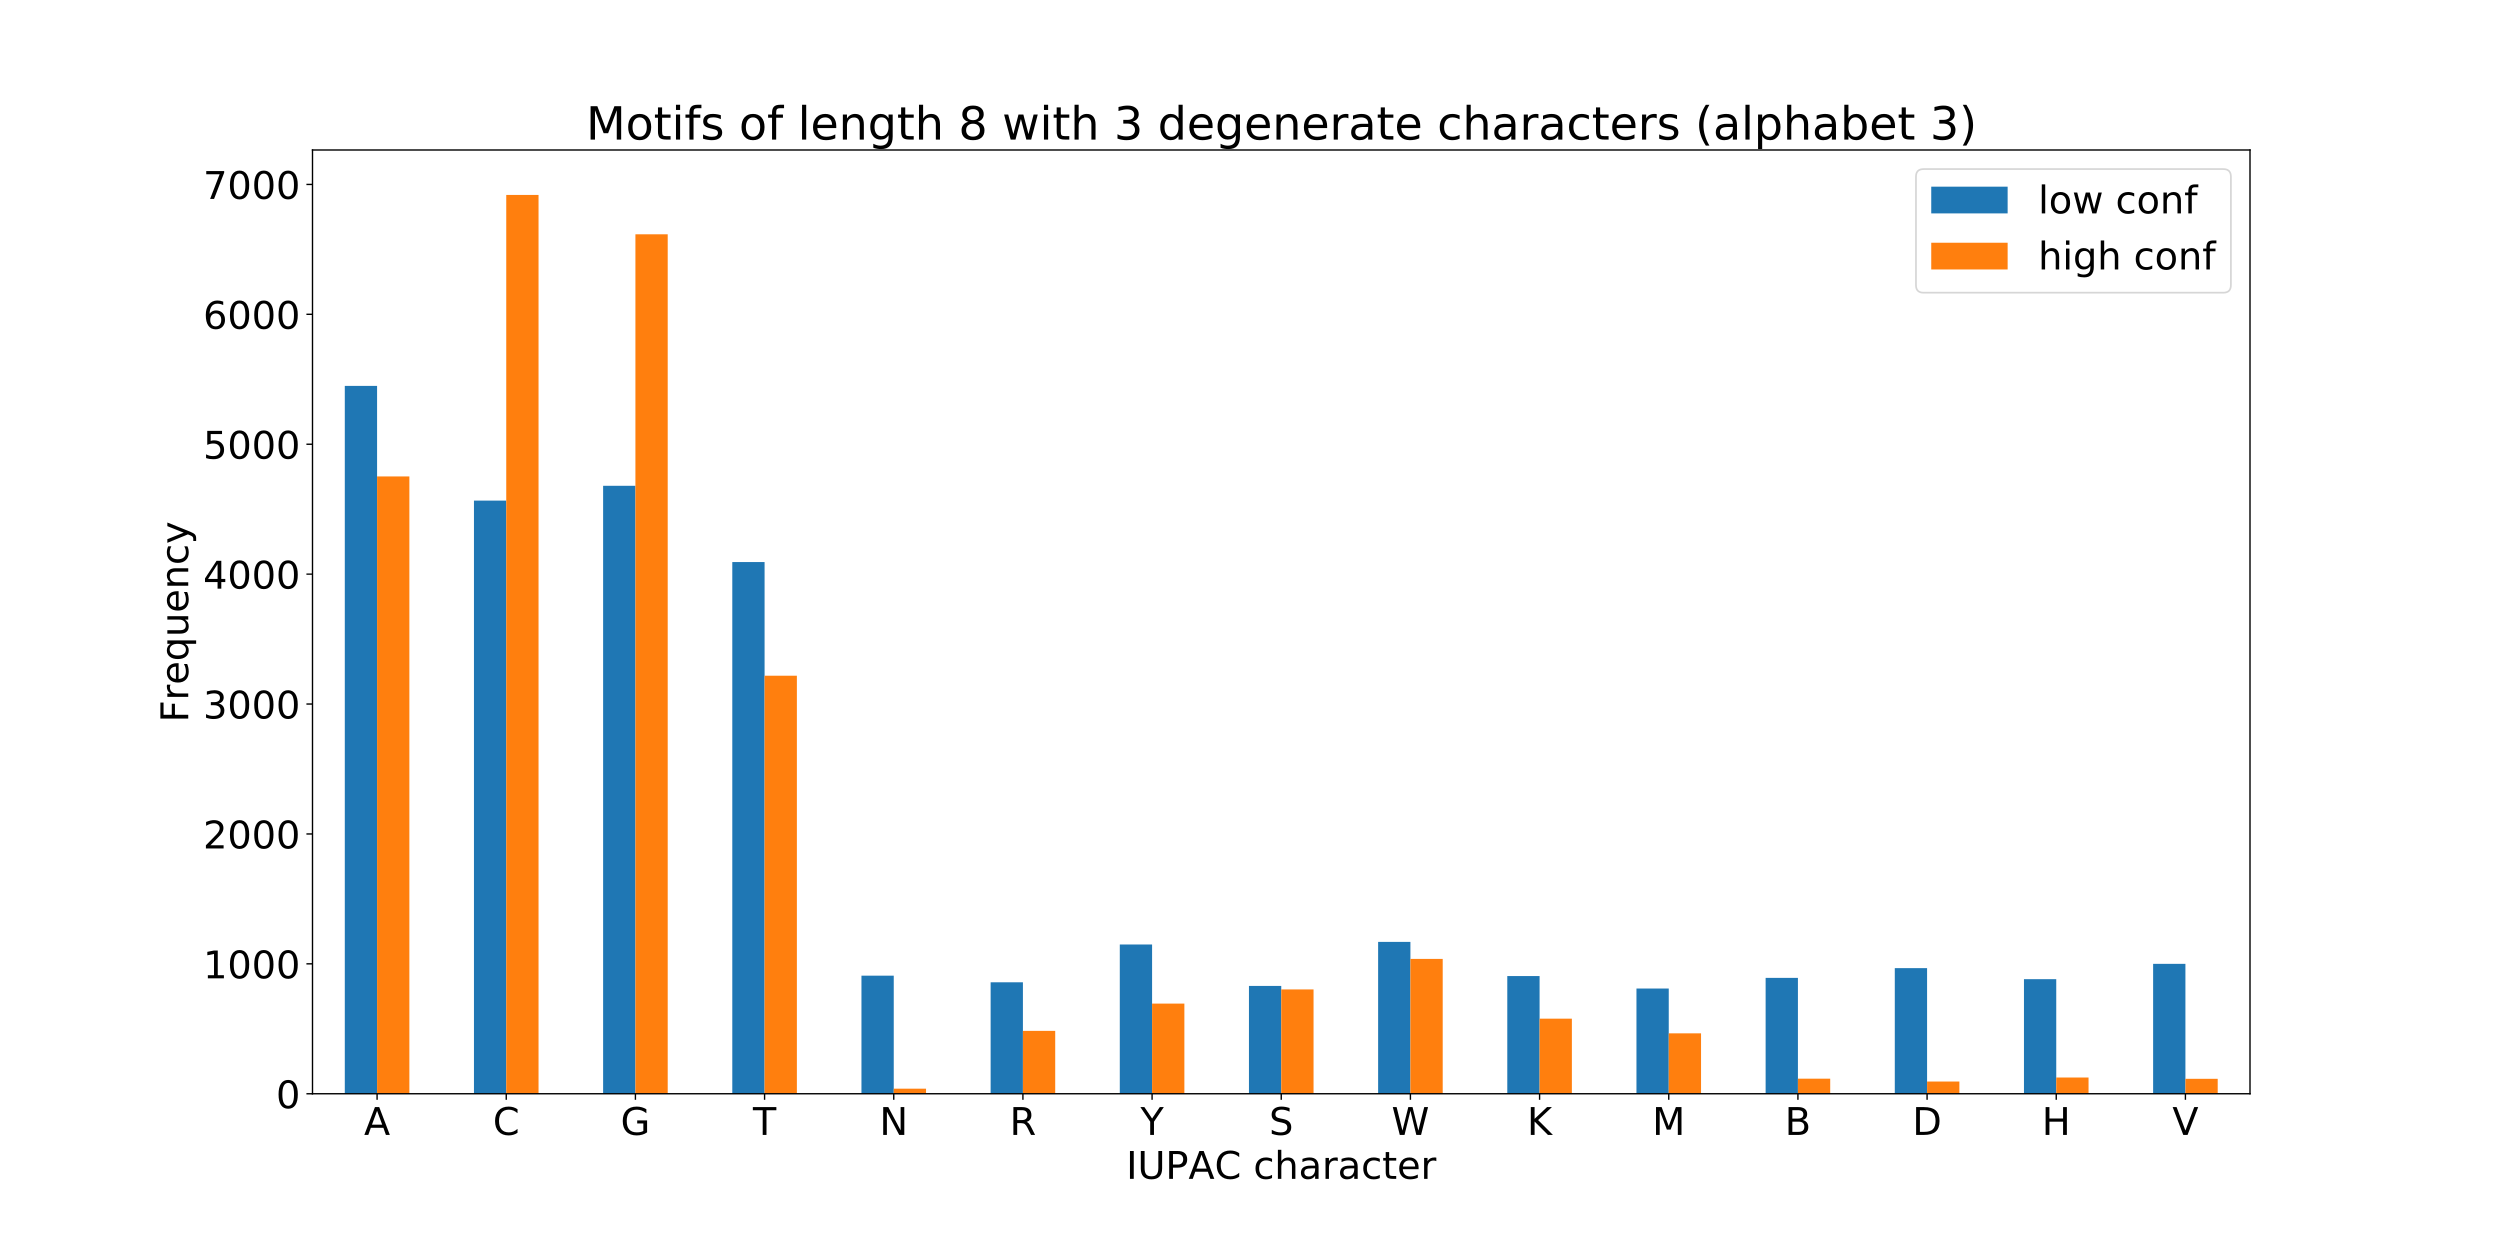 <?xml version="1.0" encoding="UTF-8"?>
<svg xmlns="http://www.w3.org/2000/svg" xmlns:xlink="http://www.w3.org/1999/xlink" width="1440pt" height="720pt" viewBox="0 0 1440 720" version="1.2">
<defs>
<g>
<symbol overflow="visible" id="glyph0-0">
<path style="stroke:none;" d="M 7.523 -13.902 L 4.574 -5.918 L 10.473 -5.918 L 7.523 -13.902 M 6.293 -16.039 L 8.758 -16.039 L 14.871 0 L 12.605 0 L 11.152 -4.113 L 3.914 -4.113 L 2.465 0 L 0.176 0 L 6.293 -16.039 "/>
</symbol>
<symbol overflow="visible" id="glyph0-1">
<path style="stroke:none;" d="M 14.168 -14.805 L 14.168 -12.52 C 13.422 -13.18 12.648 -13.684 11.812 -14.035 C 10.977 -14.367 10.121 -14.543 9.195 -14.543 C 7.348 -14.543 5.941 -13.969 4.973 -12.848 C 4.004 -11.727 3.52 -10.121 3.52 -8.008 C 3.52 -5.895 4.004 -4.27 4.973 -3.145 C 5.941 -2.023 7.348 -1.473 9.195 -1.473 C 10.121 -1.473 10.977 -1.629 11.812 -1.98 C 12.648 -2.309 13.422 -2.816 14.168 -3.496 L 14.168 -1.23 C 13.398 -0.703 12.586 -0.328 11.746 -0.09 C 10.91 0.152 10.012 0.285 9.062 0.285 C 6.645 0.285 4.73 -0.441 3.32 -1.914 C 1.914 -3.387 1.23 -5.41 1.23 -8.008 C 1.23 -10.582 1.914 -12.605 3.32 -14.102 C 4.73 -15.574 6.645 -16.324 9.062 -16.324 C 10.031 -16.324 10.934 -16.191 11.77 -15.949 C 12.605 -15.688 13.422 -15.312 14.168 -14.805 "/>
</symbol>
<symbol overflow="visible" id="glyph0-2">
<path style="stroke:none;" d="M 13.09 -2.289 L 13.09 -6.602 L 9.547 -6.602 L 9.547 -8.383 L 15.246 -8.383 L 15.246 -1.496 C 14.41 -0.879 13.484 -0.441 12.473 -0.152 C 11.461 0.133 10.383 0.285 9.238 0.285 C 6.73 0.285 4.754 -0.441 3.344 -1.891 C 1.938 -3.344 1.23 -5.391 1.23 -8.008 C 1.23 -10.605 1.938 -12.648 3.344 -14.125 C 4.754 -15.574 6.73 -16.324 9.238 -16.324 C 10.273 -16.324 11.266 -16.191 12.211 -15.93 C 13.156 -15.664 14.035 -15.289 14.828 -14.805 L 14.828 -12.496 C 14.016 -13.156 13.156 -13.66 12.254 -14.016 C 11.352 -14.367 10.406 -14.543 9.414 -14.543 C 7.438 -14.543 5.961 -13.992 4.992 -12.891 C 4.004 -11.793 3.52 -10.164 3.52 -8.008 C 3.52 -5.828 4.004 -4.203 4.992 -3.102 C 5.961 -2.004 7.438 -1.473 9.414 -1.473 C 10.164 -1.473 10.848 -1.539 11.461 -1.672 C 12.078 -1.805 12.605 -2.004 13.09 -2.289 "/>
</symbol>
<symbol overflow="visible" id="glyph0-3">
<path style="stroke:none;" d="M -0.043 -16.039 L 13.508 -16.039 L 13.508 -14.211 L 7.809 -14.211 L 7.809 0 L 5.633 0 L 5.633 -14.211 L -0.043 -14.211 L -0.043 -16.039 "/>
</symbol>
<symbol overflow="visible" id="glyph0-4">
<path style="stroke:none;" d="M 2.156 -16.039 L 5.082 -16.039 L 12.188 -2.617 L 12.188 -16.039 L 14.301 -16.039 L 14.301 0 L 11.375 0 L 4.27 -13.422 L 4.27 0 L 2.156 0 L 2.156 -16.039 "/>
</symbol>
<symbol overflow="visible" id="glyph0-5">
<path style="stroke:none;" d="M 9.77 -7.523 C 10.23 -7.348 10.691 -7.02 11.133 -6.512 C 11.57 -5.984 12.012 -5.281 12.453 -4.379 L 14.652 0 L 12.32 0 L 10.273 -4.113 C 9.746 -5.172 9.219 -5.895 8.734 -6.246 C 8.227 -6.602 7.547 -6.777 6.688 -6.777 L 4.336 -6.777 L 4.336 0 L 2.156 0 L 2.156 -16.039 L 7.062 -16.039 C 8.887 -16.039 10.254 -15.641 11.152 -14.895 C 12.055 -14.125 12.52 -12.957 12.52 -11.418 C 12.52 -10.406 12.277 -9.547 11.812 -8.887 C 11.328 -8.227 10.648 -7.766 9.77 -7.523 M 4.336 -14.258 L 4.336 -8.559 L 7.062 -8.559 C 8.098 -8.559 8.887 -8.801 9.414 -9.285 C 9.945 -9.77 10.23 -10.473 10.23 -11.418 C 10.23 -12.344 9.945 -13.047 9.414 -13.531 C 8.887 -14.016 8.098 -14.258 7.062 -14.258 L 4.336 -14.258 "/>
</symbol>
<symbol overflow="visible" id="glyph0-6">
<path style="stroke:none;" d="M -0.023 -16.039 L 2.289 -16.039 L 6.73 -9.438 L 11.152 -16.039 L 13.484 -16.039 L 7.809 -7.633 L 7.809 0 L 5.633 0 L 5.633 -7.633 L -0.023 -16.039 "/>
</symbol>
<symbol overflow="visible" id="glyph0-7">
<path style="stroke:none;" d="M 11.77 -15.512 L 11.77 -13.398 C 10.934 -13.793 10.164 -14.078 9.438 -14.277 C 8.691 -14.453 7.984 -14.562 7.324 -14.562 C 6.137 -14.562 5.215 -14.32 4.574 -13.883 C 3.938 -13.422 3.629 -12.762 3.629 -11.926 C 3.629 -11.219 3.828 -10.672 4.27 -10.316 C 4.688 -9.945 5.5 -9.656 6.688 -9.438 L 8.008 -9.176 C 9.613 -8.867 10.801 -8.316 11.57 -7.547 C 12.344 -6.754 12.738 -5.719 12.738 -4.422 C 12.738 -2.859 12.211 -1.695 11.176 -0.902 C 10.121 -0.109 8.602 0.285 6.602 0.285 C 5.828 0.285 5.016 0.199 4.156 0.043 C 3.301 -0.109 2.422 -0.352 1.52 -0.703 L 1.52 -2.949 C 2.398 -2.441 3.258 -2.066 4.094 -1.824 C 4.93 -1.562 5.766 -1.453 6.602 -1.453 C 7.832 -1.453 8.777 -1.695 9.461 -2.18 C 10.121 -2.66 10.473 -3.344 10.473 -4.27 C 10.473 -5.059 10.23 -5.676 9.746 -6.117 C 9.262 -6.555 8.469 -6.887 7.371 -7.105 L 6.051 -7.371 C 4.422 -7.68 3.258 -8.184 2.531 -8.887 C 1.805 -9.57 1.453 -10.516 1.453 -11.746 C 1.453 -13.156 1.938 -14.277 2.949 -15.094 C 3.938 -15.906 5.324 -16.324 7.086 -16.324 C 7.832 -16.324 8.578 -16.258 9.371 -16.125 C 10.141 -15.992 10.934 -15.773 11.77 -15.512 "/>
</symbol>
<symbol overflow="visible" id="glyph0-8">
<path style="stroke:none;" d="M 0.727 -16.039 L 2.926 -16.039 L 6.293 -2.484 L 9.656 -16.039 L 12.102 -16.039 L 15.465 -2.484 L 18.832 -16.039 L 21.031 -16.039 L 17.008 0 L 14.277 0 L 10.891 -13.926 L 7.48 0 L 4.754 0 L 0.727 -16.039 "/>
</symbol>
<symbol overflow="visible" id="glyph0-9">
<path style="stroke:none;" d="M 2.156 -16.039 L 4.336 -16.039 L 4.336 -9.262 L 11.527 -16.039 L 14.32 -16.039 L 6.359 -8.559 L 14.895 0 L 12.035 0 L 4.336 -7.723 L 4.336 0 L 2.156 0 L 2.156 -16.039 "/>
</symbol>
<symbol overflow="visible" id="glyph0-10">
<path style="stroke:none;" d="M 2.156 -16.039 L 5.391 -16.039 L 9.48 -5.125 L 13.598 -16.039 L 16.828 -16.039 L 16.828 0 L 14.719 0 L 14.719 -14.078 L 10.582 -3.078 L 8.402 -3.078 L 4.27 -14.078 L 4.27 0 L 2.156 0 L 2.156 -16.039 "/>
</symbol>
<symbol overflow="visible" id="glyph0-11">
<path style="stroke:none;" d="M 4.336 -7.656 L 4.336 -1.781 L 7.809 -1.781 C 8.977 -1.781 9.836 -2.023 10.406 -2.508 C 10.957 -2.992 11.242 -3.719 11.242 -4.73 C 11.242 -5.719 10.957 -6.445 10.406 -6.93 C 9.836 -7.414 8.977 -7.656 7.809 -7.656 L 4.336 -7.656 M 4.336 -14.258 L 4.336 -9.414 L 7.547 -9.414 C 8.602 -9.414 9.371 -9.613 9.898 -10.012 C 10.43 -10.406 10.691 -11 10.691 -11.836 C 10.691 -12.629 10.43 -13.242 9.898 -13.641 C 9.371 -14.035 8.602 -14.258 7.547 -14.258 L 4.336 -14.258 M 2.156 -16.039 L 7.699 -16.039 C 9.352 -16.039 10.625 -15.688 11.527 -15.004 C 12.406 -14.301 12.871 -13.332 12.871 -12.078 C 12.871 -11.09 12.629 -10.297 12.164 -9.723 C 11.703 -9.152 11.043 -8.777 10.164 -8.645 C 11.219 -8.402 12.055 -7.922 12.648 -7.195 C 13.223 -6.469 13.531 -5.566 13.531 -4.488 C 13.531 -3.035 13.023 -1.938 12.055 -1.164 C 11.09 -0.375 9.703 0 7.922 0 L 2.156 0 L 2.156 -16.039 "/>
</symbol>
<symbol overflow="visible" id="glyph0-12">
<path style="stroke:none;" d="M 4.336 -14.258 L 4.336 -1.781 L 6.953 -1.781 C 9.152 -1.781 10.781 -2.266 11.812 -3.277 C 12.824 -4.289 13.355 -5.875 13.355 -8.031 C 13.355 -10.188 12.824 -11.746 11.812 -12.762 C 10.781 -13.75 9.152 -14.258 6.953 -14.258 L 4.336 -14.258 M 2.156 -16.039 L 6.621 -16.039 C 9.723 -16.039 12.012 -15.379 13.465 -14.102 C 14.914 -12.805 15.641 -10.781 15.641 -8.031 C 15.641 -5.258 14.895 -3.234 13.441 -1.938 C 11.988 -0.637 9.703 0 6.621 0 L 2.156 0 L 2.156 -16.039 "/>
</symbol>
<symbol overflow="visible" id="glyph0-13">
<path style="stroke:none;" d="M 2.156 -16.039 L 4.336 -16.039 L 4.336 -9.461 L 12.211 -9.461 L 12.211 -16.039 L 14.387 -16.039 L 14.387 0 L 12.211 0 L 12.211 -7.633 L 4.336 -7.633 L 4.336 0 L 2.156 0 L 2.156 -16.039 "/>
</symbol>
<symbol overflow="visible" id="glyph0-14">
<path style="stroke:none;" d="M 6.293 0 L 0.176 -16.039 L 2.441 -16.039 L 7.523 -2.531 L 12.605 -16.039 L 14.871 -16.039 L 8.758 0 L 6.293 0 "/>
</symbol>
<symbol overflow="visible" id="glyph0-15">
<path style="stroke:none;" d="M 2.156 -16.039 L 4.336 -16.039 L 4.336 0 L 2.156 0 L 2.156 -16.039 "/>
</symbol>
<symbol overflow="visible" id="glyph0-16">
<path style="stroke:none;" d="M 1.914 -16.039 L 4.094 -16.039 L 4.094 -6.293 C 4.094 -4.574 4.398 -3.32 5.016 -2.574 C 5.633 -1.824 6.645 -1.453 8.051 -1.453 C 9.438 -1.453 10.449 -1.824 11.066 -2.574 C 11.684 -3.32 12.012 -4.574 12.012 -6.293 L 12.012 -16.039 L 14.191 -16.039 L 14.191 -6.027 C 14.191 -3.914 13.66 -2.355 12.629 -1.297 C 11.594 -0.242 10.074 0.285 8.051 0.285 C 6.027 0.285 4.488 -0.242 3.453 -1.297 C 2.422 -2.355 1.914 -3.914 1.914 -6.027 L 1.914 -16.039 "/>
</symbol>
<symbol overflow="visible" id="glyph0-17">
<path style="stroke:none;" d="M 4.336 -14.258 L 4.336 -8.227 L 7.062 -8.227 C 8.074 -8.227 8.844 -8.469 9.395 -8.996 C 9.945 -9.527 10.23 -10.273 10.23 -11.242 C 10.23 -12.211 9.945 -12.938 9.395 -13.465 C 8.844 -13.992 8.074 -14.258 7.062 -14.258 L 4.336 -14.258 M 2.156 -16.039 L 7.062 -16.039 C 8.844 -16.039 10.207 -15.621 11.133 -14.805 C 12.055 -13.992 12.52 -12.805 12.52 -11.242 C 12.52 -9.656 12.055 -8.449 11.133 -7.656 C 10.207 -6.844 8.844 -6.445 7.062 -6.445 L 4.336 -6.445 L 4.336 0 L 2.156 0 L 2.156 -16.039 "/>
</symbol>
<symbol overflow="visible" id="glyph0-18">
<path style="stroke:none;" d=""/>
</symbol>
<symbol overflow="visible" id="glyph0-19">
<path style="stroke:none;" d="M 10.734 -11.57 L 10.734 -9.723 C 10.164 -10.031 9.613 -10.254 9.043 -10.406 C 8.469 -10.559 7.922 -10.648 7.348 -10.648 C 6.07 -10.648 5.059 -10.23 4.355 -9.414 C 3.652 -8.602 3.301 -7.457 3.301 -6.008 C 3.301 -4.531 3.652 -3.387 4.355 -2.574 C 5.059 -1.762 6.07 -1.363 7.348 -1.363 C 7.922 -1.363 8.469 -1.43 9.043 -1.586 C 9.613 -1.738 10.164 -1.98 10.734 -2.289 L 10.734 -0.461 C 10.164 -0.199 9.594 0 9.02 0.109 C 8.426 0.219 7.789 0.285 7.129 0.285 C 5.324 0.285 3.871 -0.266 2.816 -1.406 C 1.738 -2.531 1.211 -4.07 1.211 -6.008 C 1.211 -7.965 1.738 -9.504 2.816 -10.625 C 3.895 -11.746 5.367 -12.32 7.262 -12.32 C 7.875 -12.32 8.469 -12.254 9.043 -12.121 C 9.613 -11.988 10.188 -11.812 10.734 -11.57 "/>
</symbol>
<symbol overflow="visible" id="glyph0-20">
<path style="stroke:none;" d="M 12.078 -7.262 L 12.078 0 L 10.098 0 L 10.098 -7.195 C 10.098 -8.34 9.855 -9.176 9.414 -9.746 C 8.977 -10.316 8.316 -10.605 7.438 -10.605 C 6.359 -10.605 5.523 -10.254 4.906 -9.57 C 4.289 -8.887 3.98 -7.965 3.98 -6.797 L 3.98 0 L 2.004 0 L 2.004 -16.719 L 3.98 -16.719 L 3.98 -10.164 C 4.445 -10.867 4.992 -11.418 5.652 -11.77 C 6.293 -12.121 7.039 -12.32 7.875 -12.32 C 9.238 -12.32 10.297 -11.879 11 -11.023 C 11.703 -10.164 12.078 -8.91 12.078 -7.262 "/>
</symbol>
<symbol overflow="visible" id="glyph0-21">
<path style="stroke:none;" d="M 7.547 -6.051 C 5.941 -6.051 4.84 -5.852 4.223 -5.5 C 3.609 -5.125 3.301 -4.512 3.301 -3.629 C 3.301 -2.926 3.52 -2.355 3.98 -1.957 C 4.445 -1.539 5.082 -1.344 5.875 -1.344 C 6.973 -1.344 7.855 -1.715 8.516 -2.508 C 9.176 -3.277 9.504 -4.312 9.504 -5.609 L 9.504 -6.051 L 7.547 -6.051 M 11.484 -6.863 L 11.484 0 L 9.504 0 L 9.504 -1.824 C 9.043 -1.078 8.469 -0.551 7.809 -0.219 C 7.148 0.109 6.312 0.285 5.348 0.285 C 4.113 0.285 3.125 -0.043 2.398 -0.727 C 1.672 -1.406 1.32 -2.332 1.32 -3.496 C 1.32 -4.84 1.762 -5.852 2.684 -6.555 C 3.586 -7.238 4.93 -7.59 6.73 -7.59 L 9.504 -7.59 L 9.504 -7.789 C 9.504 -8.691 9.195 -9.395 8.602 -9.898 C 8.008 -10.383 7.172 -10.648 6.094 -10.648 C 5.391 -10.648 4.73 -10.559 4.07 -10.383 C 3.41 -10.207 2.793 -9.965 2.199 -9.656 L 2.199 -11.484 C 2.902 -11.746 3.609 -11.969 4.289 -12.102 C 4.973 -12.23 5.633 -12.32 6.293 -12.32 C 8.031 -12.32 9.328 -11.859 10.188 -10.957 C 11.043 -10.055 11.484 -8.691 11.484 -6.863 "/>
</symbol>
<symbol overflow="visible" id="glyph0-22">
<path style="stroke:none;" d="M 9.043 -10.188 C 8.82 -10.316 8.578 -10.406 8.316 -10.473 C 8.051 -10.516 7.766 -10.559 7.457 -10.559 C 6.336 -10.559 5.477 -10.188 4.883 -9.461 C 4.27 -8.734 3.98 -7.699 3.98 -6.336 L 3.98 0 L 2.004 0 L 2.004 -12.035 L 3.98 -12.035 L 3.98 -10.164 C 4.379 -10.891 4.93 -11.441 5.59 -11.793 C 6.246 -12.145 7.062 -12.32 8.031 -12.32 C 8.16 -12.32 8.316 -12.297 8.492 -12.297 C 8.645 -12.277 8.82 -12.254 9.043 -12.211 L 9.043 -10.188 "/>
</symbol>
<symbol overflow="visible" id="glyph0-23">
<path style="stroke:none;" d="M 4.027 -15.445 L 4.027 -12.035 L 8.098 -12.035 L 8.098 -10.492 L 4.027 -10.492 L 4.027 -3.961 C 4.027 -2.969 4.156 -2.332 4.422 -2.066 C 4.688 -1.781 5.234 -1.648 6.07 -1.648 L 8.098 -1.648 L 8.098 0 L 6.07 0 C 4.531 0 3.477 -0.285 2.902 -0.859 C 2.332 -1.43 2.047 -2.465 2.047 -3.961 L 2.047 -10.492 L 0.594 -10.492 L 0.594 -12.035 L 2.047 -12.035 L 2.047 -15.445 L 4.027 -15.445 "/>
</symbol>
<symbol overflow="visible" id="glyph0-24">
<path style="stroke:none;" d="M 12.363 -6.512 L 12.363 -5.543 L 3.277 -5.543 C 3.367 -4.18 3.762 -3.125 4.512 -2.422 C 5.234 -1.715 6.246 -1.363 7.566 -1.363 C 8.316 -1.363 9.062 -1.453 9.77 -1.629 C 10.473 -1.805 11.199 -2.09 11.902 -2.484 L 11.902 -0.617 C 11.199 -0.309 10.473 -0.066 9.723 0.066 C 8.977 0.199 8.207 0.285 7.457 0.285 C 5.523 0.285 4.004 -0.266 2.883 -1.363 C 1.762 -2.465 1.211 -3.98 1.211 -5.895 C 1.211 -7.855 1.738 -9.414 2.793 -10.582 C 3.852 -11.727 5.301 -12.32 7.105 -12.32 C 8.734 -12.32 10.012 -11.793 10.957 -10.758 C 11.879 -9.703 12.363 -8.293 12.363 -6.512 M 10.383 -7.086 C 10.363 -8.16 10.055 -9.02 9.48 -9.68 C 8.887 -10.316 8.098 -10.648 7.129 -10.648 C 6.027 -10.648 5.148 -10.316 4.488 -9.703 C 3.828 -9.086 3.434 -8.207 3.344 -7.086 L 10.383 -7.086 "/>
</symbol>
<symbol overflow="visible" id="glyph0-25">
<path style="stroke:none;" d="M 6.996 -14.609 C 5.875 -14.609 5.039 -14.059 4.465 -12.957 C 3.895 -11.859 3.629 -10.207 3.629 -8.008 C 3.629 -5.809 3.895 -4.156 4.465 -3.059 C 5.039 -1.957 5.875 -1.406 6.996 -1.406 C 8.117 -1.406 8.953 -1.957 9.527 -3.059 C 10.074 -4.156 10.363 -5.809 10.363 -8.008 C 10.363 -10.207 10.074 -11.859 9.527 -12.957 C 8.953 -14.059 8.117 -14.609 6.996 -14.609 M 6.996 -16.324 C 8.777 -16.324 10.141 -15.598 11.109 -14.191 C 12.055 -12.762 12.539 -10.691 12.539 -8.008 C 12.539 -5.301 12.055 -3.234 11.109 -1.824 C 10.141 -0.418 8.777 0.285 6.996 0.285 C 5.191 0.285 3.805 -0.418 2.859 -1.824 C 1.914 -3.234 1.453 -5.301 1.453 -8.008 C 1.453 -10.691 1.914 -12.762 2.859 -14.191 C 3.805 -15.598 5.191 -16.324 6.996 -16.324 "/>
</symbol>
<symbol overflow="visible" id="glyph0-26">
<path style="stroke:none;" d="M 2.727 -1.824 L 6.27 -1.824 L 6.27 -14.059 L 2.422 -13.289 L 2.422 -15.27 L 6.246 -16.039 L 8.426 -16.039 L 8.426 -1.824 L 11.969 -1.824 L 11.969 0 L 2.727 0 L 2.727 -1.824 "/>
</symbol>
<symbol overflow="visible" id="glyph0-27">
<path style="stroke:none;" d="M 4.223 -1.824 L 11.793 -1.824 L 11.793 0 L 1.605 0 L 1.605 -1.824 C 2.422 -2.66 3.543 -3.805 4.973 -5.258 C 6.379 -6.688 7.281 -7.613 7.656 -8.031 C 8.359 -8.801 8.844 -9.461 9.109 -10.012 C 9.371 -10.539 9.527 -11.09 9.527 -11.617 C 9.527 -12.453 9.219 -13.156 8.625 -13.684 C 8.031 -14.211 7.262 -14.496 6.293 -14.496 C 5.609 -14.496 4.883 -14.367 4.137 -14.145 C 3.387 -13.902 2.574 -13.551 1.715 -13.066 L 1.715 -15.27 C 2.598 -15.621 3.41 -15.883 4.156 -16.059 C 4.906 -16.234 5.609 -16.324 6.246 -16.324 C 7.898 -16.324 9.219 -15.906 10.207 -15.07 C 11.199 -14.234 11.703 -13.133 11.703 -11.746 C 11.703 -11.09 11.57 -10.449 11.328 -9.879 C 11.09 -9.285 10.648 -8.578 9.988 -7.789 C 9.812 -7.566 9.238 -6.973 8.273 -5.984 C 7.305 -4.992 5.961 -3.609 4.223 -1.824 "/>
</symbol>
<symbol overflow="visible" id="glyph0-28">
<path style="stroke:none;" d="M 8.934 -8.645 C 9.965 -8.426 10.781 -7.965 11.352 -7.262 C 11.926 -6.555 12.23 -5.676 12.23 -4.664 C 12.23 -3.078 11.684 -1.848 10.605 -0.988 C 9.504 -0.133 7.965 0.285 5.961 0.285 C 5.281 0.285 4.574 0.219 3.871 0.09 C 3.168 -0.023 2.422 -0.219 1.672 -0.484 L 1.672 -2.574 C 2.266 -2.223 2.926 -1.957 3.652 -1.781 C 4.355 -1.605 5.105 -1.52 5.895 -1.52 C 7.262 -1.52 8.293 -1.781 8.996 -2.309 C 9.703 -2.84 10.074 -3.629 10.074 -4.664 C 10.074 -5.59 9.746 -6.336 9.086 -6.863 C 8.426 -7.391 7.504 -7.68 6.312 -7.68 L 4.445 -7.68 L 4.445 -9.461 L 6.402 -9.461 C 7.457 -9.461 8.273 -9.656 8.844 -10.098 C 9.414 -10.516 9.703 -11.133 9.703 -11.945 C 9.703 -12.762 9.395 -13.398 8.82 -13.84 C 8.227 -14.277 7.391 -14.496 6.312 -14.496 C 5.719 -14.496 5.082 -14.434 4.398 -14.301 C 3.719 -14.168 2.969 -13.969 2.156 -13.707 L 2.156 -15.641 C 2.969 -15.863 3.738 -16.039 4.465 -16.148 C 5.172 -16.258 5.852 -16.324 6.512 -16.324 C 8.141 -16.324 9.438 -15.949 10.406 -15.203 C 11.375 -14.453 11.859 -13.441 11.859 -12.164 C 11.859 -11.285 11.594 -10.539 11.09 -9.922 C 10.582 -9.305 9.855 -8.867 8.934 -8.645 "/>
</symbol>
<symbol overflow="visible" id="glyph0-29">
<path style="stroke:none;" d="M 8.316 -14.145 L 2.84 -5.59 L 8.316 -5.59 L 8.316 -14.145 M 7.742 -16.039 L 10.473 -16.039 L 10.473 -5.59 L 12.762 -5.59 L 12.762 -3.785 L 10.473 -3.785 L 10.473 0 L 8.316 0 L 8.316 -3.785 L 1.078 -3.785 L 1.078 -5.875 L 7.742 -16.039 "/>
</symbol>
<symbol overflow="visible" id="glyph0-30">
<path style="stroke:none;" d="M 2.375 -16.039 L 10.891 -16.039 L 10.891 -14.211 L 4.355 -14.211 L 4.355 -10.273 C 4.664 -10.383 4.992 -10.473 5.301 -10.516 C 5.609 -10.559 5.941 -10.605 6.246 -10.605 C 8.031 -10.605 9.438 -10.098 10.492 -9.129 C 11.551 -8.141 12.078 -6.82 12.078 -5.148 C 12.078 -3.41 11.527 -2.066 10.449 -1.121 C 9.371 -0.176 7.855 0.285 5.918 0.285 C 5.234 0.285 4.555 0.219 3.852 0.133 C 3.145 0.023 2.441 -0.133 1.695 -0.375 L 1.695 -2.551 C 2.332 -2.199 2.992 -1.938 3.695 -1.762 C 4.379 -1.586 5.105 -1.52 5.875 -1.52 C 7.105 -1.52 8.098 -1.824 8.82 -2.484 C 9.527 -3.145 9.898 -4.027 9.898 -5.148 C 9.898 -6.246 9.527 -7.129 8.82 -7.789 C 8.098 -8.449 7.105 -8.777 5.875 -8.777 C 5.301 -8.777 4.707 -8.711 4.137 -8.578 C 3.562 -8.449 2.969 -8.25 2.375 -7.984 L 2.375 -16.039 "/>
</symbol>
<symbol overflow="visible" id="glyph0-31">
<path style="stroke:none;" d="M 7.262 -8.887 C 6.293 -8.887 5.523 -8.535 4.949 -7.875 C 4.379 -7.215 4.094 -6.293 4.094 -5.148 C 4.094 -3.98 4.379 -3.059 4.949 -2.398 C 5.523 -1.738 6.293 -1.406 7.262 -1.406 C 8.227 -1.406 8.996 -1.738 9.57 -2.398 C 10.141 -3.059 10.43 -3.98 10.43 -5.148 C 10.43 -6.293 10.141 -7.215 9.57 -7.875 C 8.996 -8.535 8.227 -8.887 7.262 -8.887 M 11.57 -15.688 L 11.57 -13.707 C 11.023 -13.969 10.473 -14.168 9.922 -14.301 C 9.352 -14.434 8.801 -14.496 8.273 -14.496 C 6.82 -14.496 5.719 -14.016 4.973 -13.047 C 4.223 -12.078 3.785 -10.605 3.695 -8.668 C 4.113 -9.285 4.641 -9.77 5.281 -10.098 C 5.918 -10.43 6.621 -10.605 7.391 -10.605 C 8.996 -10.605 10.273 -10.098 11.199 -9.129 C 12.121 -8.16 12.605 -6.82 12.605 -5.148 C 12.605 -3.496 12.102 -2.18 11.133 -1.188 C 10.164 -0.199 8.867 0.285 7.262 0.285 C 5.41 0.285 3.98 -0.418 3.016 -1.824 C 2.023 -3.234 1.539 -5.301 1.539 -8.008 C 1.539 -10.539 2.133 -12.562 3.344 -14.059 C 4.531 -15.555 6.16 -16.324 8.184 -16.324 C 8.711 -16.324 9.262 -16.258 9.836 -16.172 C 10.383 -16.059 10.957 -15.906 11.57 -15.688 "/>
</symbol>
<symbol overflow="visible" id="glyph0-32">
<path style="stroke:none;" d="M 1.805 -16.039 L 12.121 -16.039 L 12.121 -15.113 L 6.293 0 L 4.027 0 L 9.504 -14.211 L 1.805 -14.211 L 1.805 -16.039 "/>
</symbol>
<symbol overflow="visible" id="glyph0-33">
<path style="stroke:none;" d="M 2.066 -16.719 L 4.047 -16.719 L 4.047 0 L 2.066 0 L 2.066 -16.719 "/>
</symbol>
<symbol overflow="visible" id="glyph0-34">
<path style="stroke:none;" d="M 6.73 -10.648 C 5.676 -10.648 4.84 -10.23 4.223 -9.395 C 3.609 -8.559 3.301 -7.438 3.301 -6.008 C 3.301 -4.555 3.586 -3.434 4.203 -2.598 C 4.816 -1.762 5.652 -1.363 6.73 -1.363 C 7.789 -1.363 8.625 -1.762 9.238 -2.598 C 9.855 -3.434 10.164 -4.555 10.164 -6.008 C 10.164 -7.414 9.855 -8.559 9.238 -9.395 C 8.625 -10.23 7.789 -10.648 6.73 -10.648 M 6.73 -12.32 C 8.449 -12.32 9.789 -11.746 10.781 -10.648 C 11.746 -9.527 12.254 -7.984 12.254 -6.008 C 12.254 -4.027 11.746 -2.484 10.781 -1.387 C 9.789 -0.266 8.449 0.285 6.73 0.285 C 4.992 0.285 3.629 -0.266 2.66 -1.387 C 1.695 -2.484 1.211 -4.027 1.211 -6.008 C 1.211 -7.984 1.695 -9.527 2.66 -10.648 C 3.629 -11.746 4.992 -12.32 6.73 -12.32 "/>
</symbol>
<symbol overflow="visible" id="glyph0-35">
<path style="stroke:none;" d="M 0.926 -12.035 L 2.902 -12.035 L 5.367 -2.641 L 7.832 -12.035 L 10.164 -12.035 L 12.629 -2.641 L 15.094 -12.035 L 17.07 -12.035 L 13.926 0 L 11.594 0 L 8.996 -9.855 L 6.402 0 L 4.07 0 L 0.926 -12.035 "/>
</symbol>
<symbol overflow="visible" id="glyph0-36">
<path style="stroke:none;" d="M 12.078 -7.262 L 12.078 0 L 10.098 0 L 10.098 -7.195 C 10.098 -8.34 9.855 -9.176 9.414 -9.746 C 8.977 -10.316 8.316 -10.605 7.438 -10.605 C 6.359 -10.605 5.523 -10.254 4.906 -9.57 C 4.289 -8.887 3.98 -7.965 3.98 -6.797 L 3.98 0 L 2.004 0 L 2.004 -12.035 L 3.98 -12.035 L 3.98 -10.164 C 4.445 -10.867 4.992 -11.418 5.652 -11.77 C 6.293 -12.121 7.039 -12.32 7.875 -12.32 C 9.238 -12.32 10.297 -11.879 11 -11.023 C 11.703 -10.164 12.078 -8.91 12.078 -7.262 "/>
</symbol>
<symbol overflow="visible" id="glyph0-37">
<path style="stroke:none;" d="M 8.16 -16.719 L 8.16 -15.07 L 6.27 -15.07 C 5.566 -15.07 5.059 -14.914 4.797 -14.629 C 4.512 -14.344 4.379 -13.84 4.379 -13.09 L 4.379 -12.035 L 7.633 -12.035 L 7.633 -10.492 L 4.379 -10.492 L 4.379 0 L 2.398 0 L 2.398 -10.492 L 0.508 -10.492 L 0.508 -12.035 L 2.398 -12.035 L 2.398 -12.871 C 2.398 -14.191 2.707 -15.18 3.32 -15.797 C 3.938 -16.41 4.93 -16.719 6.293 -16.719 L 8.16 -16.719 "/>
</symbol>
<symbol overflow="visible" id="glyph0-38">
<path style="stroke:none;" d="M 2.066 -12.035 L 4.047 -12.035 L 4.047 0 L 2.066 0 L 2.066 -12.035 M 2.066 -16.719 L 4.047 -16.719 L 4.047 -14.211 L 2.066 -14.211 L 2.066 -16.719 "/>
</symbol>
<symbol overflow="visible" id="glyph0-39">
<path style="stroke:none;" d="M 9.988 -6.16 C 9.988 -7.566 9.68 -8.691 9.109 -9.48 C 8.516 -10.273 7.68 -10.672 6.621 -10.672 C 5.566 -10.672 4.73 -10.273 4.137 -9.48 C 3.543 -8.691 3.258 -7.566 3.258 -6.16 C 3.258 -4.73 3.543 -3.629 4.137 -2.84 C 4.73 -2.047 5.566 -1.648 6.621 -1.648 C 7.68 -1.648 8.516 -2.047 9.109 -2.84 C 9.68 -3.629 9.988 -4.73 9.988 -6.16 M 11.969 -1.496 C 11.969 0.527 11.508 2.047 10.605 3.059 C 9.68 4.047 8.293 4.555 6.426 4.555 C 5.719 4.555 5.082 4.488 4.465 4.398 C 3.852 4.289 3.234 4.137 2.66 3.914 L 2.66 2.004 C 3.234 2.309 3.805 2.531 4.379 2.684 C 4.949 2.84 5.523 2.926 6.117 2.926 C 7.391 2.926 8.359 2.574 9.02 1.914 C 9.656 1.23 9.988 0.219 9.988 -1.145 L 9.988 -2.113 C 9.57 -1.406 9.043 -0.879 8.402 -0.527 C 7.766 -0.176 7.02 0 6.137 0 C 4.641 0 3.453 -0.551 2.551 -1.672 C 1.648 -2.793 1.211 -4.289 1.211 -6.16 C 1.211 -8.008 1.648 -9.504 2.551 -10.625 C 3.453 -11.746 4.641 -12.32 6.137 -12.32 C 7.02 -12.32 7.766 -12.145 8.402 -11.793 C 9.043 -11.441 9.57 -10.91 9.988 -10.207 L 9.988 -12.035 L 11.969 -12.035 L 11.969 -1.496 "/>
</symbol>
<symbol overflow="visible" id="glyph1-0">
<path style="stroke:none;" d="M -16.039 -2.156 L -16.039 -11.375 L -14.211 -11.375 L -14.211 -4.336 L -9.48 -4.336 L -9.48 -10.691 L -7.656 -10.691 L -7.656 -4.336 L 0 -4.336 L 0 -2.156 L -16.039 -2.156 "/>
</symbol>
<symbol overflow="visible" id="glyph1-1">
<path style="stroke:none;" d="M -10.188 -9.043 C -10.316 -8.82 -10.406 -8.578 -10.473 -8.316 C -10.516 -8.051 -10.559 -7.766 -10.559 -7.457 C -10.559 -6.336 -10.188 -5.477 -9.461 -4.883 C -8.734 -4.27 -7.699 -3.98 -6.336 -3.98 L 0 -3.98 L 0 -2.004 L -12.035 -2.004 L -12.035 -3.98 L -10.164 -3.98 C -10.891 -4.379 -11.441 -4.93 -11.793 -5.59 C -12.145 -6.246 -12.32 -7.062 -12.32 -8.031 C -12.32 -8.16 -12.297 -8.316 -12.297 -8.492 C -12.277 -8.645 -12.254 -8.82 -12.211 -9.043 L -10.188 -9.043 "/>
</symbol>
<symbol overflow="visible" id="glyph1-2">
<path style="stroke:none;" d="M -6.512 -12.363 L -5.543 -12.363 L -5.543 -3.277 C -4.18 -3.367 -3.125 -3.762 -2.422 -4.512 C -1.715 -5.234 -1.363 -6.246 -1.363 -7.566 C -1.363 -8.316 -1.453 -9.062 -1.629 -9.77 C -1.805 -10.473 -2.09 -11.199 -2.484 -11.902 L -0.617 -11.902 C -0.309 -11.199 -0.066 -10.473 0.066 -9.723 C 0.199 -8.977 0.285 -8.207 0.285 -7.457 C 0.285 -5.523 -0.266 -4.004 -1.363 -2.883 C -2.465 -1.762 -3.98 -1.211 -5.895 -1.211 C -7.855 -1.211 -9.414 -1.738 -10.582 -2.793 C -11.727 -3.852 -12.32 -5.301 -12.32 -7.105 C -12.32 -8.734 -11.793 -10.012 -10.758 -10.957 C -9.703 -11.879 -8.293 -12.363 -6.512 -12.363 M -7.086 -10.383 C -8.16 -10.363 -9.02 -10.055 -9.68 -9.48 C -10.316 -8.887 -10.648 -8.098 -10.648 -7.129 C -10.648 -6.027 -10.316 -5.148 -9.703 -4.488 C -9.086 -3.828 -8.207 -3.434 -7.086 -3.344 L -7.086 -10.383 "/>
</symbol>
<symbol overflow="visible" id="glyph1-3">
<path style="stroke:none;" d="M -6.008 -3.258 C -4.555 -3.258 -3.41 -3.543 -2.574 -4.137 C -1.738 -4.73 -1.344 -5.566 -1.344 -6.621 C -1.344 -7.656 -1.738 -8.469 -2.574 -9.086 C -3.41 -9.68 -4.555 -9.988 -6.008 -9.988 C -7.457 -9.988 -8.578 -9.68 -9.414 -9.086 C -10.254 -8.469 -10.672 -7.656 -10.672 -6.621 C -10.672 -5.566 -10.254 -4.73 -9.414 -4.137 C -8.578 -3.543 -7.457 -3.258 -6.008 -3.258 M -1.805 -9.988 C -1.078 -9.57 -0.551 -9.043 -0.219 -8.402 C 0.109 -7.766 0.285 -7.02 0.285 -6.137 C 0.285 -4.688 -0.285 -3.496 -1.43 -2.574 C -2.574 -1.648 -4.113 -1.211 -6.008 -1.211 C -7.898 -1.211 -9.414 -1.648 -10.582 -2.574 C -11.727 -3.496 -12.32 -4.688 -12.32 -6.137 C -12.32 -7.02 -12.145 -7.766 -11.793 -8.402 C -11.441 -9.043 -10.91 -9.57 -10.207 -9.988 L -12.035 -9.988 L -12.035 -11.969 L 4.555 -11.969 L 4.555 -9.988 L -1.805 -9.988 "/>
</symbol>
<symbol overflow="visible" id="glyph1-4">
<path style="stroke:none;" d="M -4.754 -1.871 L -12.035 -1.871 L -12.035 -3.852 L -4.816 -3.852 C -3.676 -3.852 -2.84 -4.07 -2.266 -4.512 C -1.695 -4.949 -1.406 -5.609 -1.406 -6.512 C -1.406 -7.566 -1.738 -8.426 -2.422 -9.043 C -3.102 -9.656 -4.027 -9.965 -5.215 -9.965 L -12.035 -9.965 L -12.035 -11.945 L 0 -11.945 L 0 -9.965 L -1.848 -9.965 C -1.102 -9.48 -0.57 -8.91 -0.219 -8.293 C 0.109 -7.656 0.285 -6.93 0.285 -6.094 C 0.285 -4.707 -0.133 -3.652 -0.988 -2.949 C -1.824 -2.223 -3.078 -1.871 -4.754 -1.871 M -12.32 -6.844 L -12.32 -6.844 "/>
</symbol>
<symbol overflow="visible" id="glyph1-5">
<path style="stroke:none;" d="M -7.262 -12.078 L 0 -12.078 L 0 -10.098 L -7.195 -10.098 C -8.34 -10.098 -9.176 -9.855 -9.746 -9.414 C -10.316 -8.977 -10.605 -8.316 -10.605 -7.438 C -10.605 -6.359 -10.254 -5.523 -9.57 -4.906 C -8.887 -4.289 -7.965 -3.98 -6.797 -3.98 L 0 -3.98 L 0 -2.004 L -12.035 -2.004 L -12.035 -3.98 L -10.164 -3.98 C -10.867 -4.445 -11.418 -4.992 -11.77 -5.652 C -12.121 -6.293 -12.32 -7.039 -12.32 -7.875 C -12.32 -9.238 -11.879 -10.297 -11.023 -11 C -10.164 -11.703 -8.91 -12.078 -7.262 -12.078 "/>
</symbol>
<symbol overflow="visible" id="glyph1-6">
<path style="stroke:none;" d="M -11.57 -10.734 L -9.723 -10.734 C -10.031 -10.164 -10.254 -9.613 -10.406 -9.043 C -10.559 -8.469 -10.648 -7.922 -10.648 -7.348 C -10.648 -6.07 -10.23 -5.059 -9.414 -4.355 C -8.602 -3.652 -7.457 -3.301 -6.008 -3.301 C -4.531 -3.301 -3.387 -3.652 -2.574 -4.355 C -1.762 -5.059 -1.363 -6.07 -1.363 -7.348 C -1.363 -7.922 -1.43 -8.469 -1.586 -9.043 C -1.738 -9.613 -1.98 -10.164 -2.289 -10.734 L -0.461 -10.734 C -0.199 -10.164 0 -9.594 0.109 -9.02 C 0.219 -8.426 0.285 -7.789 0.285 -7.129 C 0.285 -5.324 -0.266 -3.871 -1.406 -2.816 C -2.531 -1.738 -4.07 -1.211 -6.008 -1.211 C -7.965 -1.211 -9.504 -1.738 -10.625 -2.816 C -11.746 -3.895 -12.32 -5.367 -12.32 -7.262 C -12.32 -7.875 -12.254 -8.469 -12.121 -9.043 C -11.988 -9.613 -11.812 -10.188 -11.57 -10.734 "/>
</symbol>
<symbol overflow="visible" id="glyph1-7">
<path style="stroke:none;" d="M 1.102 -7.086 C 2.508 -6.512 3.453 -5.961 3.895 -5.434 C 4.336 -4.906 4.555 -4.203 4.555 -3.32 L 4.555 -1.738 L 2.902 -1.738 L 2.902 -2.902 C 2.902 -3.434 2.773 -3.852 2.508 -4.156 C 2.242 -4.465 1.648 -4.797 0.684 -5.172 L -0.199 -5.523 L -12.035 -0.66 L -12.035 -2.75 L -2.617 -6.512 L -12.035 -10.273 L -12.035 -12.363 L 1.102 -7.086 "/>
</symbol>
<symbol overflow="visible" id="glyph2-0">
<path style="stroke:none;" d="M 2.586 -19.246 L 6.469 -19.246 L 11.379 -6.152 L 16.316 -19.246 L 20.195 -19.246 L 20.195 0 L 17.66 0 L 17.66 -16.895 L 12.699 -3.695 L 10.086 -3.695 L 5.121 -16.895 L 5.121 0 L 2.586 0 L 2.586 -19.246 "/>
</symbol>
<symbol overflow="visible" id="glyph2-1">
<path style="stroke:none;" d="M 8.078 -12.777 C 6.812 -12.777 5.809 -12.277 5.07 -11.273 C 4.328 -10.27 3.961 -8.922 3.961 -7.207 C 3.961 -5.465 4.305 -4.117 5.043 -3.113 C 5.781 -2.113 6.785 -1.637 8.078 -1.637 C 9.344 -1.637 10.348 -2.113 11.09 -3.113 C 11.828 -4.117 12.195 -5.465 12.195 -7.207 C 12.195 -8.898 11.828 -10.27 11.09 -11.273 C 10.348 -12.277 9.344 -12.777 8.078 -12.777 M 8.078 -14.785 C 10.137 -14.785 11.746 -14.098 12.938 -12.777 C 14.098 -11.43 14.703 -9.582 14.703 -7.207 C 14.703 -4.832 14.098 -2.984 12.938 -1.664 C 11.746 -0.316 10.137 0.344 8.078 0.344 C 5.992 0.344 4.355 -0.316 3.195 -1.664 C 2.031 -2.984 1.453 -4.832 1.453 -7.207 C 1.453 -9.582 2.031 -11.43 3.195 -12.777 C 4.355 -14.098 5.992 -14.785 8.078 -14.785 "/>
</symbol>
<symbol overflow="visible" id="glyph2-2">
<path style="stroke:none;" d="M 4.832 -18.531 L 4.832 -14.441 L 9.715 -14.441 L 9.715 -12.594 L 4.832 -12.594 L 4.832 -4.754 C 4.832 -3.562 4.988 -2.797 5.305 -2.48 C 5.625 -2.137 6.281 -1.98 7.285 -1.98 L 9.715 -1.98 L 9.715 0 L 7.285 0 C 5.438 0 4.172 -0.344 3.484 -1.031 C 2.797 -1.715 2.457 -2.957 2.457 -4.754 L 2.457 -12.594 L 0.711 -12.594 L 0.711 -14.441 L 2.457 -14.441 L 2.457 -18.531 L 4.832 -18.531 "/>
</symbol>
<symbol overflow="visible" id="glyph2-3">
<path style="stroke:none;" d="M 2.48 -14.441 L 4.859 -14.441 L 4.859 0 L 2.48 0 L 2.48 -14.441 M 2.48 -20.062 L 4.859 -20.062 L 4.859 -17.055 L 2.48 -17.055 L 2.48 -20.062 "/>
</symbol>
<symbol overflow="visible" id="glyph2-4">
<path style="stroke:none;" d="M 9.793 -20.062 L 9.793 -18.086 L 7.523 -18.086 C 6.68 -18.086 6.07 -17.898 5.754 -17.555 C 5.41 -17.211 5.254 -16.605 5.254 -15.707 L 5.254 -14.441 L 9.16 -14.441 L 9.16 -12.594 L 5.254 -12.594 L 5.254 0 L 2.879 0 L 2.879 -12.594 L 0.605 -12.594 L 0.605 -14.441 L 2.879 -14.441 L 2.879 -15.445 C 2.879 -17.027 3.246 -18.215 3.988 -18.957 C 4.727 -19.695 5.914 -20.062 7.551 -20.062 L 9.793 -20.062 "/>
</symbol>
<symbol overflow="visible" id="glyph2-5">
<path style="stroke:none;" d="M 11.695 -14.02 L 11.695 -11.773 C 11.008 -12.09 10.324 -12.355 9.609 -12.539 C 8.871 -12.699 8.133 -12.805 7.367 -12.805 C 6.176 -12.805 5.281 -12.621 4.699 -12.25 C 4.117 -11.879 3.828 -11.352 3.828 -10.641 C 3.828 -10.086 4.039 -9.664 4.461 -9.344 C 4.883 -9.027 5.73 -8.711 6.996 -8.449 L 7.812 -8.262 C 9.504 -7.895 10.691 -7.367 11.406 -6.73 C 12.09 -6.07 12.461 -5.148 12.461 -3.988 C 12.461 -2.641 11.934 -1.586 10.875 -0.82 C 9.82 -0.027 8.344 0.344 6.496 0.344 C 5.703 0.344 4.91 0.266 4.066 0.133 C 3.223 0 2.348 -0.211 1.426 -0.527 L 1.426 -2.984 C 2.297 -2.508 3.168 -2.164 4.012 -1.953 C 4.859 -1.715 5.703 -1.609 6.547 -1.609 C 7.656 -1.609 8.527 -1.797 9.133 -2.164 C 9.715 -2.535 10.031 -3.09 10.031 -3.801 C 10.031 -4.434 9.793 -4.938 9.371 -5.281 C 8.949 -5.625 8 -5.965 6.52 -6.281 L 5.703 -6.469 C 4.223 -6.785 3.141 -7.262 2.508 -7.895 C 1.848 -8.527 1.531 -9.398 1.531 -10.535 C 1.531 -11.879 2.008 -12.938 2.957 -13.676 C 3.906 -14.414 5.281 -14.785 7.074 -14.785 C 7.945 -14.785 8.766 -14.703 9.559 -14.574 C 10.324 -14.441 11.035 -14.258 11.695 -14.02 "/>
</symbol>
<symbol overflow="visible" id="glyph2-6">
<path style="stroke:none;" d=""/>
</symbol>
<symbol overflow="visible" id="glyph2-7">
<path style="stroke:none;" d="M 2.48 -20.062 L 4.859 -20.062 L 4.859 0 L 2.48 0 L 2.48 -20.062 "/>
</symbol>
<symbol overflow="visible" id="glyph2-8">
<path style="stroke:none;" d="M 14.836 -7.812 L 14.836 -6.652 L 3.934 -6.652 C 4.039 -5.016 4.516 -3.75 5.41 -2.902 C 6.281 -2.059 7.496 -1.637 9.082 -1.637 C 9.98 -1.637 10.875 -1.742 11.723 -1.953 C 12.566 -2.164 13.438 -2.508 14.281 -2.984 L 14.281 -0.738 C 13.438 -0.371 12.566 -0.078 11.668 0.078 C 10.77 0.238 9.848 0.344 8.949 0.344 C 6.625 0.344 4.805 -0.316 3.457 -1.637 C 2.113 -2.957 1.453 -4.777 1.453 -7.074 C 1.453 -9.426 2.086 -11.301 3.352 -12.699 C 4.621 -14.07 6.363 -14.785 8.527 -14.785 C 10.48 -14.785 12.012 -14.152 13.148 -12.91 C 14.258 -11.641 14.836 -9.953 14.836 -7.812 M 12.461 -8.5 C 12.434 -9.793 12.066 -10.824 11.379 -11.617 C 10.664 -12.383 9.715 -12.777 8.555 -12.777 C 7.234 -12.777 6.176 -12.383 5.387 -11.641 C 4.594 -10.902 4.117 -9.848 4.012 -8.5 L 12.461 -8.5 "/>
</symbol>
<symbol overflow="visible" id="glyph2-9">
<path style="stroke:none;" d="M 14.492 -8.711 L 14.492 0 L 12.117 0 L 12.117 -8.633 C 12.117 -10.004 11.828 -11.008 11.301 -11.695 C 10.77 -12.383 9.98 -12.727 8.922 -12.727 C 7.629 -12.727 6.625 -12.301 5.887 -11.484 C 5.148 -10.664 4.777 -9.559 4.777 -8.156 L 4.777 0 L 2.402 0 L 2.402 -14.441 L 4.777 -14.441 L 4.777 -12.195 C 5.332 -13.043 5.992 -13.703 6.785 -14.125 C 7.551 -14.547 8.449 -14.785 9.453 -14.785 C 11.09 -14.785 12.355 -14.258 13.199 -13.227 C 14.043 -12.195 14.492 -10.691 14.492 -8.711 "/>
</symbol>
<symbol overflow="visible" id="glyph2-10">
<path style="stroke:none;" d="M 11.984 -7.391 C 11.984 -9.082 11.617 -10.43 10.93 -11.379 C 10.219 -12.328 9.215 -12.805 7.945 -12.805 C 6.68 -12.805 5.676 -12.328 4.965 -11.379 C 4.25 -10.43 3.906 -9.082 3.906 -7.391 C 3.906 -5.676 4.25 -4.355 4.965 -3.406 C 5.676 -2.457 6.68 -1.98 7.945 -1.98 C 9.215 -1.98 10.219 -2.457 10.93 -3.406 C 11.617 -4.355 11.984 -5.676 11.984 -7.391 M 14.363 -1.797 C 14.363 0.633 13.809 2.457 12.727 3.668 C 11.617 4.859 9.953 5.465 7.707 5.465 C 6.863 5.465 6.098 5.387 5.359 5.281 C 4.621 5.148 3.879 4.965 3.195 4.699 L 3.195 2.402 C 3.879 2.773 4.566 3.035 5.254 3.223 C 5.941 3.406 6.625 3.512 7.34 3.512 C 8.871 3.512 10.031 3.09 10.824 2.297 C 11.59 1.477 11.984 0.266 11.984 -1.371 L 11.984 -2.535 C 11.484 -1.691 10.852 -1.055 10.086 -0.633 C 9.32 -0.211 8.422 0 7.367 0 C 5.57 0 4.145 -0.66 3.062 -2.008 C 1.98 -3.352 1.453 -5.148 1.453 -7.391 C 1.453 -9.609 1.98 -11.406 3.062 -12.75 C 4.145 -14.098 5.57 -14.785 7.367 -14.785 C 8.422 -14.785 9.32 -14.574 10.086 -14.152 C 10.852 -13.727 11.484 -13.094 11.984 -12.25 L 11.984 -14.441 L 14.363 -14.441 L 14.363 -1.797 "/>
</symbol>
<symbol overflow="visible" id="glyph2-11">
<path style="stroke:none;" d="M 14.492 -8.711 L 14.492 0 L 12.117 0 L 12.117 -8.633 C 12.117 -10.004 11.828 -11.008 11.301 -11.695 C 10.77 -12.383 9.98 -12.727 8.922 -12.727 C 7.629 -12.727 6.625 -12.301 5.887 -11.484 C 5.148 -10.664 4.777 -9.559 4.777 -8.156 L 4.777 0 L 2.402 0 L 2.402 -20.062 L 4.777 -20.062 L 4.777 -12.195 C 5.332 -13.043 5.992 -13.703 6.785 -14.125 C 7.551 -14.547 8.449 -14.785 9.453 -14.785 C 11.09 -14.785 12.355 -14.258 13.199 -13.227 C 14.043 -12.195 14.492 -10.691 14.492 -8.711 "/>
</symbol>
<symbol overflow="visible" id="glyph2-12">
<path style="stroke:none;" d="M 8.395 -9.133 C 7.156 -9.133 6.176 -8.793 5.465 -8.133 C 4.754 -7.473 4.41 -6.574 4.41 -5.41 C 4.41 -4.25 4.754 -3.328 5.465 -2.668 C 6.176 -2.008 7.156 -1.691 8.395 -1.691 C 9.609 -1.691 10.586 -2.008 11.301 -2.691 C 12.012 -3.352 12.383 -4.25 12.383 -5.41 C 12.383 -6.574 12.012 -7.473 11.324 -8.133 C 10.613 -8.793 9.637 -9.133 8.395 -9.133 M 5.781 -10.242 C 4.672 -10.508 3.801 -11.035 3.168 -11.801 C 2.535 -12.566 2.242 -13.492 2.242 -14.598 C 2.242 -16.129 2.773 -17.344 3.879 -18.242 C 4.965 -19.141 6.469 -19.59 8.395 -19.59 C 10.297 -19.59 11.801 -19.141 12.91 -18.242 C 13.992 -17.344 14.547 -16.129 14.547 -14.598 C 14.547 -13.492 14.23 -12.566 13.598 -11.801 C 12.961 -11.035 12.117 -10.508 11.008 -10.242 C 12.25 -9.953 13.227 -9.371 13.938 -8.527 C 14.625 -7.684 14.996 -6.625 14.996 -5.41 C 14.996 -3.539 14.414 -2.113 13.277 -1.137 C 12.117 -0.133 10.508 0.344 8.395 0.344 C 6.258 0.344 4.621 -0.133 3.484 -1.137 C 2.348 -2.113 1.797 -3.539 1.797 -5.41 C 1.797 -6.625 2.137 -7.684 2.852 -8.527 C 3.539 -9.371 4.516 -9.953 5.781 -10.242 M 4.832 -14.363 C 4.832 -13.359 5.121 -12.566 5.754 -12.012 C 6.391 -11.457 7.262 -11.195 8.395 -11.195 C 9.504 -11.195 10.375 -11.457 11.008 -12.012 C 11.641 -12.566 11.961 -13.359 11.961 -14.363 C 11.961 -15.363 11.641 -16.129 11.008 -16.684 C 10.375 -17.238 9.504 -17.531 8.395 -17.531 C 7.262 -17.531 6.391 -17.238 5.754 -16.684 C 5.121 -16.129 4.832 -15.363 4.832 -14.363 "/>
</symbol>
<symbol overflow="visible" id="glyph2-13">
<path style="stroke:none;" d="M 1.109 -14.441 L 3.484 -14.441 L 6.441 -3.168 L 9.398 -14.441 L 12.195 -14.441 L 15.152 -3.168 L 18.109 -14.441 L 20.488 -14.441 L 16.711 0 L 13.914 0 L 10.797 -11.828 L 7.684 0 L 4.883 0 L 1.109 -14.441 "/>
</symbol>
<symbol overflow="visible" id="glyph2-14">
<path style="stroke:none;" d="M 10.719 -10.375 C 11.961 -10.109 12.938 -9.559 13.621 -8.711 C 14.309 -7.867 14.68 -6.812 14.68 -5.598 C 14.68 -3.695 14.02 -2.219 12.727 -1.188 C 11.406 -0.16 9.559 0.344 7.156 0.344 C 6.336 0.344 5.492 0.266 4.645 0.105 C 3.801 -0.027 2.902 -0.266 2.008 -0.582 L 2.008 -3.09 C 2.719 -2.668 3.512 -2.348 4.383 -2.137 C 5.227 -1.926 6.125 -1.82 7.074 -1.82 C 8.711 -1.82 9.953 -2.137 10.797 -2.773 C 11.641 -3.406 12.09 -4.355 12.09 -5.598 C 12.09 -6.707 11.695 -7.602 10.902 -8.238 C 10.109 -8.871 9.004 -9.215 7.578 -9.215 L 5.332 -9.215 L 5.332 -11.352 L 7.684 -11.352 C 8.949 -11.352 9.926 -11.59 10.613 -12.117 C 11.301 -12.621 11.641 -13.359 11.641 -14.336 C 11.641 -15.312 11.273 -16.078 10.586 -16.605 C 9.875 -17.133 8.871 -17.398 7.578 -17.398 C 6.863 -17.398 6.098 -17.32 5.281 -17.16 C 4.461 -17 3.562 -16.766 2.586 -16.445 L 2.586 -18.77 C 3.562 -19.035 4.488 -19.246 5.359 -19.379 C 6.203 -19.508 7.023 -19.59 7.812 -19.59 C 9.77 -19.59 11.324 -19.141 12.488 -18.242 C 13.648 -17.344 14.23 -16.129 14.23 -14.598 C 14.23 -13.543 13.914 -12.645 13.305 -11.906 C 12.699 -11.168 11.828 -10.641 10.719 -10.375 "/>
</symbol>
<symbol overflow="visible" id="glyph2-15">
<path style="stroke:none;" d="M 11.984 -12.25 L 11.984 -20.062 L 14.363 -20.062 L 14.363 0 L 11.984 0 L 11.984 -2.164 C 11.484 -1.293 10.852 -0.66 10.086 -0.266 C 9.32 0.133 8.422 0.344 7.367 0.344 C 5.625 0.344 4.199 -0.344 3.09 -1.715 C 1.98 -3.09 1.453 -4.938 1.453 -7.207 C 1.453 -9.477 1.98 -11.301 3.09 -12.699 C 4.199 -14.07 5.625 -14.785 7.367 -14.785 C 8.422 -14.785 9.32 -14.574 10.086 -14.152 C 10.852 -13.727 11.484 -13.094 11.984 -12.25 M 3.906 -7.207 C 3.906 -5.465 4.25 -4.094 4.965 -3.09 C 5.676 -2.086 6.68 -1.609 7.945 -1.609 C 9.188 -1.609 10.164 -2.086 10.902 -3.09 C 11.617 -4.094 11.984 -5.465 11.984 -7.207 C 11.984 -8.949 11.617 -10.297 10.902 -11.301 C 10.164 -12.301 9.188 -12.805 7.945 -12.805 C 6.68 -12.805 5.676 -12.301 4.965 -11.301 C 4.25 -10.297 3.906 -8.949 3.906 -7.207 "/>
</symbol>
<symbol overflow="visible" id="glyph2-16">
<path style="stroke:none;" d="M 10.852 -12.223 C 10.586 -12.383 10.297 -12.488 9.98 -12.566 C 9.664 -12.621 9.32 -12.672 8.949 -12.672 C 7.602 -12.672 6.574 -12.223 5.859 -11.352 C 5.121 -10.48 4.777 -9.238 4.777 -7.602 L 4.777 0 L 2.402 0 L 2.402 -14.441 L 4.777 -14.441 L 4.777 -12.195 C 5.254 -13.066 5.914 -13.727 6.707 -14.152 C 7.496 -14.574 8.473 -14.785 9.637 -14.785 C 9.793 -14.785 9.98 -14.758 10.191 -14.758 C 10.375 -14.73 10.586 -14.703 10.852 -14.652 L 10.852 -12.223 "/>
</symbol>
<symbol overflow="visible" id="glyph2-17">
<path style="stroke:none;" d="M 9.055 -7.262 C 7.129 -7.262 5.809 -7.023 5.07 -6.602 C 4.328 -6.152 3.961 -5.41 3.961 -4.355 C 3.961 -3.512 4.223 -2.824 4.777 -2.348 C 5.332 -1.848 6.098 -1.609 7.047 -1.609 C 8.367 -1.609 9.426 -2.059 10.219 -3.008 C 11.008 -3.934 11.406 -5.176 11.406 -6.73 L 11.406 -7.262 L 9.055 -7.262 M 13.781 -8.238 L 13.781 0 L 11.406 0 L 11.406 -2.191 C 10.852 -1.293 10.164 -0.66 9.371 -0.266 C 8.578 0.133 7.578 0.344 6.414 0.344 C 4.938 0.344 3.75 -0.055 2.879 -0.871 C 2.008 -1.691 1.586 -2.797 1.586 -4.199 C 1.586 -5.809 2.113 -7.023 3.223 -7.867 C 4.305 -8.688 5.914 -9.109 8.078 -9.109 L 11.406 -9.109 L 11.406 -9.344 C 11.406 -10.43 11.035 -11.273 10.324 -11.879 C 9.609 -12.461 8.605 -12.777 7.312 -12.777 C 6.469 -12.777 5.676 -12.672 4.883 -12.461 C 4.094 -12.25 3.352 -11.961 2.641 -11.59 L 2.641 -13.781 C 3.484 -14.098 4.328 -14.363 5.148 -14.52 C 5.965 -14.68 6.758 -14.785 7.551 -14.785 C 9.637 -14.785 11.195 -14.23 12.223 -13.148 C 13.254 -12.066 13.781 -10.43 13.781 -8.238 "/>
</symbol>
<symbol overflow="visible" id="glyph2-18">
<path style="stroke:none;" d="M 12.883 -13.887 L 12.883 -11.668 C 12.195 -12.039 11.535 -12.301 10.852 -12.488 C 10.164 -12.672 9.504 -12.777 8.816 -12.777 C 7.285 -12.777 6.07 -12.277 5.227 -11.301 C 4.383 -10.324 3.961 -8.949 3.961 -7.207 C 3.961 -5.438 4.383 -4.066 5.227 -3.09 C 6.07 -2.113 7.285 -1.637 8.816 -1.637 C 9.504 -1.637 10.164 -1.715 10.852 -1.902 C 11.535 -2.086 12.195 -2.375 12.883 -2.746 L 12.883 -0.555 C 12.195 -0.238 11.512 0 10.824 0.133 C 10.109 0.266 9.344 0.344 8.555 0.344 C 6.391 0.344 4.645 -0.316 3.379 -1.691 C 2.086 -3.035 1.453 -4.883 1.453 -7.207 C 1.453 -9.559 2.086 -11.406 3.379 -12.75 C 4.672 -14.098 6.441 -14.785 8.711 -14.785 C 9.453 -14.785 10.164 -14.703 10.852 -14.547 C 11.535 -14.387 12.223 -14.176 12.883 -13.887 "/>
</symbol>
<symbol overflow="visible" id="glyph2-19">
<path style="stroke:none;" d="M 8.184 -20.039 C 7.023 -18.031 6.176 -16.078 5.625 -14.152 C 5.043 -12.223 4.777 -10.27 4.777 -8.289 C 4.777 -6.281 5.043 -4.328 5.625 -2.402 C 6.176 -0.449 7.023 1.477 8.184 3.457 L 6.125 3.457 C 4.832 1.426 3.855 -0.527 3.223 -2.48 C 2.586 -4.434 2.27 -6.363 2.27 -8.289 C 2.27 -10.191 2.586 -12.117 3.223 -14.07 C 3.855 -16.023 4.805 -18.004 6.125 -20.039 L 8.184 -20.039 "/>
</symbol>
<symbol overflow="visible" id="glyph2-20">
<path style="stroke:none;" d="M 4.777 -2.164 L 4.777 5.465 L 2.402 5.465 L 2.402 -14.441 L 4.777 -14.441 L 4.777 -12.25 C 5.254 -13.094 5.887 -13.727 6.652 -14.152 C 7.418 -14.574 8.344 -14.785 9.398 -14.785 C 11.141 -14.785 12.566 -14.07 13.676 -12.699 C 14.758 -11.301 15.312 -9.477 15.312 -7.207 C 15.312 -4.938 14.758 -3.09 13.676 -1.715 C 12.566 -0.344 11.141 0.344 9.398 0.344 C 8.344 0.344 7.418 0.133 6.652 -0.266 C 5.887 -0.66 5.254 -1.293 4.777 -2.164 M 12.855 -7.207 C 12.855 -8.949 12.488 -10.297 11.773 -11.301 C 11.035 -12.301 10.059 -12.805 8.816 -12.805 C 7.551 -12.805 6.574 -12.301 5.859 -11.301 C 5.121 -10.297 4.777 -8.949 4.777 -7.207 C 4.777 -5.465 5.121 -4.094 5.859 -3.09 C 6.574 -2.086 7.551 -1.609 8.816 -1.609 C 10.059 -1.609 11.035 -2.086 11.773 -3.09 C 12.488 -4.094 12.855 -5.465 12.855 -7.207 "/>
</symbol>
<symbol overflow="visible" id="glyph2-21">
<path style="stroke:none;" d="M 12.855 -7.207 C 12.855 -8.949 12.488 -10.297 11.773 -11.301 C 11.035 -12.301 10.059 -12.805 8.816 -12.805 C 7.551 -12.805 6.574 -12.301 5.859 -11.301 C 5.121 -10.297 4.777 -8.949 4.777 -7.207 C 4.777 -5.465 5.121 -4.094 5.859 -3.09 C 6.574 -2.086 7.551 -1.609 8.816 -1.609 C 10.059 -1.609 11.035 -2.086 11.773 -3.09 C 12.488 -4.094 12.855 -5.465 12.855 -7.207 M 4.777 -12.25 C 5.254 -13.094 5.887 -13.727 6.652 -14.152 C 7.418 -14.574 8.344 -14.785 9.398 -14.785 C 11.141 -14.785 12.566 -14.07 13.676 -12.699 C 14.758 -11.301 15.312 -9.477 15.312 -7.207 C 15.312 -4.938 14.758 -3.09 13.676 -1.715 C 12.566 -0.344 11.141 0.344 9.398 0.344 C 8.344 0.344 7.418 0.133 6.652 -0.266 C 5.887 -0.66 5.254 -1.293 4.777 -2.164 L 4.777 0 L 2.402 0 L 2.402 -20.062 L 4.777 -20.062 L 4.777 -12.25 "/>
</symbol>
<symbol overflow="visible" id="glyph2-22">
<path style="stroke:none;" d="M 2.113 -20.039 L 4.172 -20.039 C 5.438 -18.004 6.414 -16.023 7.047 -14.07 C 7.684 -12.117 8.027 -10.191 8.027 -8.289 C 8.027 -6.363 7.684 -4.434 7.047 -2.48 C 6.414 -0.527 5.438 1.426 4.172 3.457 L 2.113 3.457 C 3.246 1.477 4.094 -0.449 4.672 -2.402 C 5.227 -4.328 5.52 -6.281 5.52 -8.289 C 5.52 -10.27 5.227 -12.223 4.672 -14.152 C 4.094 -16.078 3.246 -18.031 2.113 -20.039 "/>
</symbol>
</g>
</defs>
<g id="surface1">
<rect x="0" y="0" width="1440" height="720" style="fill:rgb(100%,100%,100%);fill-opacity:1;stroke:none;"/>
<path style=" stroke:none;fill-rule:nonzero;fill:rgb(100%,100%,100%);fill-opacity:1;" d="M 180 630 L 1296 630 L 1296 86.398 L 180 86.398 Z M 180 630 "/>
<path style=" stroke:none;fill-rule:nonzero;fill:rgb(12.157%,46.666%,70.587%);fill-opacity:1;" d="M 198.602 630 L 217.199 630 L 217.199 222.277 L 198.602 222.277 Z M 198.602 630 "/>
<path style=" stroke:none;fill-rule:nonzero;fill:rgb(12.157%,46.666%,70.587%);fill-opacity:1;" d="M 273 630 L 291.602 630 L 291.602 288.348 L 273 288.348 Z M 273 630 "/>
<path style=" stroke:none;fill-rule:nonzero;fill:rgb(12.157%,46.666%,70.587%);fill-opacity:1;" d="M 347.398 630 L 366 630 L 366 279.82 L 347.398 279.82 Z M 347.398 630 "/>
<path style=" stroke:none;fill-rule:nonzero;fill:rgb(12.157%,46.666%,70.587%);fill-opacity:1;" d="M 421.801 630 L 440.398 630 L 440.398 323.742 L 421.801 323.742 Z M 421.801 630 "/>
<path style=" stroke:none;fill-rule:nonzero;fill:rgb(12.157%,46.666%,70.587%);fill-opacity:1;" d="M 496.199 630 L 514.801 630 L 514.801 561.984 L 496.199 561.984 Z M 496.199 630 "/>
<path style=" stroke:none;fill-rule:nonzero;fill:rgb(12.157%,46.666%,70.587%);fill-opacity:1;" d="M 570.602 630 L 589.199 630 L 589.199 565.801 L 570.602 565.801 Z M 570.602 630 "/>
<path style=" stroke:none;fill-rule:nonzero;fill:rgb(12.157%,46.666%,70.587%);fill-opacity:1;" d="M 645 630 L 663.602 630 L 663.602 544.027 L 645 544.027 Z M 645 630 "/>
<path style=" stroke:none;fill-rule:nonzero;fill:rgb(12.157%,46.666%,70.587%);fill-opacity:1;" d="M 719.398 630 L 738 630 L 738 567.895 L 719.398 567.895 Z M 719.398 630 "/>
<path style=" stroke:none;fill-rule:nonzero;fill:rgb(12.157%,46.666%,70.587%);fill-opacity:1;" d="M 793.801 630 L 812.398 630 L 812.398 542.531 L 793.801 542.531 Z M 793.801 630 "/>
<path style=" stroke:none;fill-rule:nonzero;fill:rgb(12.157%,46.666%,70.587%);fill-opacity:1;" d="M 868.199 630 L 886.801 630 L 886.801 562.207 L 868.199 562.207 Z M 868.199 630 "/>
<path style=" stroke:none;fill-rule:nonzero;fill:rgb(12.157%,46.666%,70.587%);fill-opacity:1;" d="M 942.602 630 L 961.199 630 L 961.199 569.391 L 942.602 569.391 Z M 942.602 630 "/>
<path style=" stroke:none;fill-rule:nonzero;fill:rgb(12.157%,46.666%,70.587%);fill-opacity:1;" d="M 1017 630 L 1035.602 630 L 1035.602 563.258 L 1017 563.258 Z M 1017 630 "/>
<path style=" stroke:none;fill-rule:nonzero;fill:rgb(12.157%,46.666%,70.587%);fill-opacity:1;" d="M 1091.398 630 L 1110 630 L 1110 557.645 L 1091.398 557.645 Z M 1091.398 630 "/>
<path style=" stroke:none;fill-rule:nonzero;fill:rgb(12.157%,46.666%,70.587%);fill-opacity:1;" d="M 1165.801 630 L 1184.398 630 L 1184.398 564.004 L 1165.801 564.004 Z M 1165.801 630 "/>
<path style=" stroke:none;fill-rule:nonzero;fill:rgb(12.157%,46.666%,70.587%);fill-opacity:1;" d="M 1240.199 630 L 1258.801 630 L 1258.801 555.176 L 1240.199 555.176 Z M 1240.199 630 "/>
<path style=" stroke:none;fill-rule:nonzero;fill:rgb(100%,49.803%,5.49%);fill-opacity:1;" d="M 217.199 630 L 235.801 630 L 235.801 274.43 L 217.199 274.43 Z M 217.199 630 "/>
<path style=" stroke:none;fill-rule:nonzero;fill:rgb(100%,49.803%,5.49%);fill-opacity:1;" d="M 291.602 630 L 310.199 630 L 310.199 112.285 L 291.602 112.285 Z M 291.602 630 "/>
<path style=" stroke:none;fill-rule:nonzero;fill:rgb(100%,49.803%,5.49%);fill-opacity:1;" d="M 366 630 L 384.602 630 L 384.602 134.957 L 366 134.957 Z M 366 630 "/>
<path style=" stroke:none;fill-rule:nonzero;fill:rgb(100%,49.803%,5.49%);fill-opacity:1;" d="M 440.398 630 L 459 630 L 459 389.215 L 440.398 389.215 Z M 440.398 630 "/>
<path style=" stroke:none;fill-rule:nonzero;fill:rgb(100%,49.803%,5.49%);fill-opacity:1;" d="M 514.801 630 L 533.398 630 L 533.398 627.082 L 514.801 627.082 Z M 514.801 630 "/>
<path style=" stroke:none;fill-rule:nonzero;fill:rgb(100%,49.803%,5.49%);fill-opacity:1;" d="M 589.199 630 L 607.801 630 L 607.801 593.785 L 589.199 593.785 Z M 589.199 630 "/>
<path style=" stroke:none;fill-rule:nonzero;fill:rgb(100%,49.803%,5.49%);fill-opacity:1;" d="M 663.602 630 L 682.199 630 L 682.199 578.07 L 663.602 578.07 Z M 663.602 630 "/>
<path style=" stroke:none;fill-rule:nonzero;fill:rgb(100%,49.803%,5.49%);fill-opacity:1;" d="M 738 630 L 756.602 630 L 756.602 569.914 L 738 569.914 Z M 738 630 "/>
<path style=" stroke:none;fill-rule:nonzero;fill:rgb(100%,49.803%,5.49%);fill-opacity:1;" d="M 812.398 630 L 831 630 L 831 552.332 L 812.398 552.332 Z M 812.398 630 "/>
<path style=" stroke:none;fill-rule:nonzero;fill:rgb(100%,49.803%,5.49%);fill-opacity:1;" d="M 886.801 630 L 905.398 630 L 905.398 586.75 L 886.801 586.75 Z M 886.801 630 "/>
<path style=" stroke:none;fill-rule:nonzero;fill:rgb(100%,49.803%,5.49%);fill-opacity:1;" d="M 961.199 630 L 979.801 630 L 979.801 595.207 L 961.199 595.207 Z M 961.199 630 "/>
<path style=" stroke:none;fill-rule:nonzero;fill:rgb(100%,49.803%,5.49%);fill-opacity:1;" d="M 1035.602 630 L 1054.199 630 L 1054.199 621.32 L 1035.602 621.32 Z M 1035.602 630 "/>
<path style=" stroke:none;fill-rule:nonzero;fill:rgb(100%,49.803%,5.49%);fill-opacity:1;" d="M 1110 630 L 1128.602 630 L 1128.602 622.965 L 1110 622.965 Z M 1110 630 "/>
<path style=" stroke:none;fill-rule:nonzero;fill:rgb(100%,49.803%,5.49%);fill-opacity:1;" d="M 1184.398 630 L 1203 630 L 1203 620.648 L 1184.398 620.648 Z M 1184.398 630 "/>
<path style=" stroke:none;fill-rule:nonzero;fill:rgb(100%,49.803%,5.49%);fill-opacity:1;" d="M 1258.801 630 L 1277.398 630 L 1277.398 621.395 L 1258.801 621.395 Z M 1258.801 630 "/>
<path style="fill:none;stroke-width:0.8;stroke-linecap:butt;stroke-linejoin:round;stroke:rgb(0%,0%,0%);stroke-opacity:1;stroke-miterlimit:10;" d="M 217.199 90 L 217.199 86.5 " transform="matrix(1,0,0,-1,0,720)"/>
<g style="fill:rgb(0%,0%,0%);fill-opacity:1;">
  <use xlink:href="#glyph0-0" x="209.677" y="653.719"/>
</g>
<path style="fill:none;stroke-width:0.8;stroke-linecap:butt;stroke-linejoin:round;stroke:rgb(0%,0%,0%);stroke-opacity:1;stroke-miterlimit:10;" d="M 291.602 90 L 291.602 86.5 " transform="matrix(1,0,0,-1,0,720)"/>
<g style="fill:rgb(0%,0%,0%);fill-opacity:1;">
  <use xlink:href="#glyph0-1" x="283.92" y="653.719"/>
</g>
<path style="fill:none;stroke-width:0.8;stroke-linecap:butt;stroke-linejoin:round;stroke:rgb(0%,0%,0%);stroke-opacity:1;stroke-miterlimit:10;" d="M 366 90 L 366 86.5 " transform="matrix(1,0,0,-1,0,720)"/>
<g style="fill:rgb(0%,0%,0%);fill-opacity:1;">
  <use xlink:href="#glyph0-2" x="357.477" y="653.719"/>
</g>
<path style="fill:none;stroke-width:0.8;stroke-linecap:butt;stroke-linejoin:round;stroke:rgb(0%,0%,0%);stroke-opacity:1;stroke-miterlimit:10;" d="M 440.398 90 L 440.398 86.5 " transform="matrix(1,0,0,-1,0,720)"/>
<g style="fill:rgb(0%,0%,0%);fill-opacity:1;">
  <use xlink:href="#glyph0-3" x="433.681" y="653.719"/>
</g>
<path style="fill:none;stroke-width:0.8;stroke-linecap:butt;stroke-linejoin:round;stroke:rgb(0%,0%,0%);stroke-opacity:1;stroke-miterlimit:10;" d="M 514.801 90 L 514.801 86.5 " transform="matrix(1,0,0,-1,0,720)"/>
<g style="fill:rgb(0%,0%,0%);fill-opacity:1;">
  <use xlink:href="#glyph0-4" x="506.573" y="653.719"/>
</g>
<path style="fill:none;stroke-width:0.8;stroke-linecap:butt;stroke-linejoin:round;stroke:rgb(0%,0%,0%);stroke-opacity:1;stroke-miterlimit:10;" d="M 589.199 90 L 589.199 86.5 " transform="matrix(1,0,0,-1,0,720)"/>
<g style="fill:rgb(0%,0%,0%);fill-opacity:1;">
  <use xlink:href="#glyph0-5" x="581.559" y="653.719"/>
</g>
<path style="fill:none;stroke-width:0.8;stroke-linecap:butt;stroke-linejoin:round;stroke:rgb(0%,0%,0%);stroke-opacity:1;stroke-miterlimit:10;" d="M 663.602 90 L 663.602 86.5 " transform="matrix(1,0,0,-1,0,720)"/>
<g style="fill:rgb(0%,0%,0%);fill-opacity:1;">
  <use xlink:href="#glyph0-6" x="656.881" y="653.719"/>
</g>
<path style="fill:none;stroke-width:0.8;stroke-linecap:butt;stroke-linejoin:round;stroke:rgb(0%,0%,0%);stroke-opacity:1;stroke-miterlimit:10;" d="M 738 90 L 738 86.5 " transform="matrix(1,0,0,-1,0,720)"/>
<g style="fill:rgb(0%,0%,0%);fill-opacity:1;">
  <use xlink:href="#glyph0-7" x="731.016" y="653.719"/>
</g>
<path style="fill:none;stroke-width:0.8;stroke-linecap:butt;stroke-linejoin:round;stroke:rgb(0%,0%,0%);stroke-opacity:1;stroke-miterlimit:10;" d="M 812.398 90 L 812.398 86.5 " transform="matrix(1,0,0,-1,0,720)"/>
<g style="fill:rgb(0%,0%,0%);fill-opacity:1;">
  <use xlink:href="#glyph0-8" x="801.525" y="653.719"/>
</g>
<path style="fill:none;stroke-width:0.8;stroke-linecap:butt;stroke-linejoin:round;stroke:rgb(0%,0%,0%);stroke-opacity:1;stroke-miterlimit:10;" d="M 886.801 90 L 886.801 86.5 " transform="matrix(1,0,0,-1,0,720)"/>
<g style="fill:rgb(0%,0%,0%);fill-opacity:1;">
  <use xlink:href="#glyph0-9" x="879.589" y="653.719"/>
</g>
<path style="fill:none;stroke-width:0.8;stroke-linecap:butt;stroke-linejoin:round;stroke:rgb(0%,0%,0%);stroke-opacity:1;stroke-miterlimit:10;" d="M 961.199 90 L 961.199 86.5 " transform="matrix(1,0,0,-1,0,720)"/>
<g style="fill:rgb(0%,0%,0%);fill-opacity:1;">
  <use xlink:href="#glyph0-10" x="951.708" y="653.719"/>
</g>
<path style="fill:none;stroke-width:0.8;stroke-linecap:butt;stroke-linejoin:round;stroke:rgb(0%,0%,0%);stroke-opacity:1;stroke-miterlimit:10;" d="M 1035.602 90 L 1035.602 86.5 " transform="matrix(1,0,0,-1,0,720)"/>
<g style="fill:rgb(0%,0%,0%);fill-opacity:1;">
  <use xlink:href="#glyph0-11" x="1028.053" y="653.719"/>
</g>
<path style="fill:none;stroke-width:0.8;stroke-linecap:butt;stroke-linejoin:round;stroke:rgb(0%,0%,0%);stroke-opacity:1;stroke-miterlimit:10;" d="M 1110 90 L 1110 86.5 " transform="matrix(1,0,0,-1,0,720)"/>
<g style="fill:rgb(0%,0%,0%);fill-opacity:1;">
  <use xlink:href="#glyph0-12" x="1101.531" y="653.719"/>
</g>
<path style="fill:none;stroke-width:0.8;stroke-linecap:butt;stroke-linejoin:round;stroke:rgb(0%,0%,0%);stroke-opacity:1;stroke-miterlimit:10;" d="M 1184.398 90 L 1184.398 86.5 " transform="matrix(1,0,0,-1,0,720)"/>
<g style="fill:rgb(0%,0%,0%);fill-opacity:1;">
  <use xlink:href="#glyph0-13" x="1176.127" y="653.719"/>
</g>
<path style="fill:none;stroke-width:0.8;stroke-linecap:butt;stroke-linejoin:round;stroke:rgb(0%,0%,0%);stroke-opacity:1;stroke-miterlimit:10;" d="M 1258.801 90 L 1258.801 86.5 " transform="matrix(1,0,0,-1,0,720)"/>
<g style="fill:rgb(0%,0%,0%);fill-opacity:1;">
  <use xlink:href="#glyph0-14" x="1251.277" y="653.719"/>
</g>
<g style="fill:rgb(0%,0%,0%);fill-opacity:1;">
  <use xlink:href="#glyph0-15" x="648.703" y="679.016"/>
  <use xlink:href="#glyph0-16" x="655.193" y="679.016"/>
  <use xlink:href="#glyph0-17" x="671.297" y="679.016"/>
  <use xlink:href="#glyph0-0" x="684.563" y="679.016"/>
  <use xlink:href="#glyph0-1" x="699.611" y="679.016"/>
  <use xlink:href="#glyph0-18" x="714.967" y="679.016"/>
  <use xlink:href="#glyph0-19" x="721.963" y="679.016"/>
  <use xlink:href="#glyph0-20" x="734.063" y="679.016"/>
  <use xlink:href="#glyph0-21" x="748.011" y="679.016"/>
  <use xlink:href="#glyph0-22" x="761.497" y="679.016"/>
  <use xlink:href="#glyph0-21" x="770.539" y="679.016"/>
  <use xlink:href="#glyph0-19" x="784.025" y="679.016"/>
  <use xlink:href="#glyph0-23" x="796.125" y="679.016"/>
  <use xlink:href="#glyph0-24" x="804.749" y="679.016"/>
  <use xlink:href="#glyph0-22" x="818.279" y="679.016"/>
</g>
<path style="fill:none;stroke-width:0.8;stroke-linecap:butt;stroke-linejoin:round;stroke:rgb(0%,0%,0%);stroke-opacity:1;stroke-miterlimit:10;" d="M 180 90 L 176.5 90 " transform="matrix(1,0,0,-1,0,720)"/>
<g style="fill:rgb(0%,0%,0%);fill-opacity:1;">
  <use xlink:href="#glyph0-25" x="159" y="638.359"/>
</g>
<path style="fill:none;stroke-width:0.8;stroke-linecap:butt;stroke-linejoin:round;stroke:rgb(0%,0%,0%);stroke-opacity:1;stroke-miterlimit:10;" d="M 180 164.824 L 176.5 164.824 " transform="matrix(1,0,0,-1,0,720)"/>
<g style="fill:rgb(0%,0%,0%);fill-opacity:1;">
  <use xlink:href="#glyph0-26" x="117" y="563.534"/>
  <use xlink:href="#glyph0-25" x="130.992" y="563.534"/>
  <use xlink:href="#glyph0-25" x="144.984" y="563.534"/>
  <use xlink:href="#glyph0-25" x="158.976" y="563.534"/>
</g>
<path style="fill:none;stroke-width:0.8;stroke-linecap:butt;stroke-linejoin:round;stroke:rgb(0%,0%,0%);stroke-opacity:1;stroke-miterlimit:10;" d="M 180 239.648 L 176.5 239.648 " transform="matrix(1,0,0,-1,0,720)"/>
<g style="fill:rgb(0%,0%,0%);fill-opacity:1;">
  <use xlink:href="#glyph0-27" x="117" y="488.709"/>
  <use xlink:href="#glyph0-25" x="130.992" y="488.709"/>
  <use xlink:href="#glyph0-25" x="144.984" y="488.709"/>
  <use xlink:href="#glyph0-25" x="158.976" y="488.709"/>
</g>
<path style="fill:none;stroke-width:0.8;stroke-linecap:butt;stroke-linejoin:round;stroke:rgb(0%,0%,0%);stroke-opacity:1;stroke-miterlimit:10;" d="M 180 314.477 L 176.5 314.477 " transform="matrix(1,0,0,-1,0,720)"/>
<g style="fill:rgb(0%,0%,0%);fill-opacity:1;">
  <use xlink:href="#glyph0-28" x="117" y="413.884"/>
  <use xlink:href="#glyph0-25" x="130.992" y="413.884"/>
  <use xlink:href="#glyph0-25" x="144.984" y="413.884"/>
  <use xlink:href="#glyph0-25" x="158.976" y="413.884"/>
</g>
<path style="fill:none;stroke-width:0.8;stroke-linecap:butt;stroke-linejoin:round;stroke:rgb(0%,0%,0%);stroke-opacity:1;stroke-miterlimit:10;" d="M 180 389.301 L 176.5 389.301 " transform="matrix(1,0,0,-1,0,720)"/>
<g style="fill:rgb(0%,0%,0%);fill-opacity:1;">
  <use xlink:href="#glyph0-29" x="117" y="339.059"/>
  <use xlink:href="#glyph0-25" x="130.992" y="339.059"/>
  <use xlink:href="#glyph0-25" x="144.984" y="339.059"/>
  <use xlink:href="#glyph0-25" x="158.976" y="339.059"/>
</g>
<path style="fill:none;stroke-width:0.8;stroke-linecap:butt;stroke-linejoin:round;stroke:rgb(0%,0%,0%);stroke-opacity:1;stroke-miterlimit:10;" d="M 180 464.125 L 176.5 464.125 " transform="matrix(1,0,0,-1,0,720)"/>
<g style="fill:rgb(0%,0%,0%);fill-opacity:1;">
  <use xlink:href="#glyph0-30" x="117" y="264.234"/>
  <use xlink:href="#glyph0-25" x="130.992" y="264.234"/>
  <use xlink:href="#glyph0-25" x="144.984" y="264.234"/>
  <use xlink:href="#glyph0-25" x="158.976" y="264.234"/>
</g>
<path style="fill:none;stroke-width:0.8;stroke-linecap:butt;stroke-linejoin:round;stroke:rgb(0%,0%,0%);stroke-opacity:1;stroke-miterlimit:10;" d="M 180 538.949 L 176.5 538.949 " transform="matrix(1,0,0,-1,0,720)"/>
<g style="fill:rgb(0%,0%,0%);fill-opacity:1;">
  <use xlink:href="#glyph0-31" x="117" y="189.409"/>
  <use xlink:href="#glyph0-25" x="130.992" y="189.409"/>
  <use xlink:href="#glyph0-25" x="144.984" y="189.409"/>
  <use xlink:href="#glyph0-25" x="158.976" y="189.409"/>
</g>
<path style="fill:none;stroke-width:0.8;stroke-linecap:butt;stroke-linejoin:round;stroke:rgb(0%,0%,0%);stroke-opacity:1;stroke-miterlimit:10;" d="M 180 613.773 L 176.5 613.773 " transform="matrix(1,0,0,-1,0,720)"/>
<g style="fill:rgb(0%,0%,0%);fill-opacity:1;">
  <use xlink:href="#glyph0-32" x="117" y="114.584"/>
  <use xlink:href="#glyph0-25" x="130.992" y="114.584"/>
  <use xlink:href="#glyph0-25" x="144.984" y="114.584"/>
  <use xlink:href="#glyph0-25" x="158.976" y="114.584"/>
</g>
<g style="fill:rgb(0%,0%,0%);fill-opacity:1;">
  <use xlink:href="#glyph1-0" x="108.422" y="416.052"/>
  <use xlink:href="#glyph1-1" x="108.422" y="403.402"/>
  <use xlink:href="#glyph1-2" x="108.422" y="394.36"/>
  <use xlink:href="#glyph1-3" x="108.422" y="380.83"/>
  <use xlink:href="#glyph1-4" x="108.422" y="366.86"/>
  <use xlink:href="#glyph1-2" x="108.422" y="352.912"/>
  <use xlink:href="#glyph1-5" x="108.422" y="339.382"/>
  <use xlink:href="#glyph1-6" x="108.422" y="325.434"/>
  <use xlink:href="#glyph1-7" x="108.422" y="313.334"/>
</g>
<path style="fill:none;stroke-width:0.8;stroke-linecap:square;stroke-linejoin:miter;stroke:rgb(0%,0%,0%);stroke-opacity:1;stroke-miterlimit:10;" d="M 180 90 L 180 633.602 " transform="matrix(1,0,0,-1,0,720)"/>
<path style="fill:none;stroke-width:0.8;stroke-linecap:square;stroke-linejoin:miter;stroke:rgb(0%,0%,0%);stroke-opacity:1;stroke-miterlimit:10;" d="M 1296 90 L 1296 633.602 " transform="matrix(1,0,0,-1,0,720)"/>
<path style="fill:none;stroke-width:0.8;stroke-linecap:square;stroke-linejoin:miter;stroke:rgb(0%,0%,0%);stroke-opacity:1;stroke-miterlimit:10;" d="M 180 90 L 1296 90 " transform="matrix(1,0,0,-1,0,720)"/>
<path style="fill:none;stroke-width:0.8;stroke-linecap:square;stroke-linejoin:miter;stroke:rgb(0%,0%,0%);stroke-opacity:1;stroke-miterlimit:10;" d="M 180 633.602 L 1296 633.602 " transform="matrix(1,0,0,-1,0,720)"/>
<g style="fill:rgb(0%,0%,0%);fill-opacity:1;">
  <use xlink:href="#glyph2-0" x="337.594" y="80.4"/>
  <use xlink:href="#glyph2-1" x="360.377" y="80.4"/>
  <use xlink:href="#glyph2-2" x="376.534" y="80.4"/>
  <use xlink:href="#glyph2-3" x="386.883" y="80.4"/>
  <use xlink:href="#glyph2-4" x="394.222" y="80.4"/>
  <use xlink:href="#glyph2-5" x="403.515" y="80.4"/>
  <use xlink:href="#glyph2-6" x="417.269" y="80.4"/>
  <use xlink:href="#glyph2-1" x="425.664" y="80.4"/>
  <use xlink:href="#glyph2-4" x="441.821" y="80.4"/>
  <use xlink:href="#glyph2-6" x="451.114" y="80.4"/>
  <use xlink:href="#glyph2-7" x="459.509" y="80.4"/>
  <use xlink:href="#glyph2-8" x="466.848" y="80.4"/>
  <use xlink:href="#glyph2-9" x="483.084" y="80.4"/>
  <use xlink:href="#glyph2-10" x="499.822" y="80.4"/>
  <use xlink:href="#glyph2-2" x="516.586" y="80.4"/>
  <use xlink:href="#glyph2-11" x="526.935" y="80.4"/>
  <use xlink:href="#glyph2-6" x="543.672" y="80.4"/>
  <use xlink:href="#glyph2-12" x="552.067" y="80.4"/>
  <use xlink:href="#glyph2-6" x="568.858" y="80.4"/>
  <use xlink:href="#glyph2-13" x="577.253" y="80.4"/>
  <use xlink:href="#glyph2-3" x="598.848" y="80.4"/>
  <use xlink:href="#glyph2-2" x="606.187" y="80.4"/>
  <use xlink:href="#glyph2-11" x="616.536" y="80.4"/>
  <use xlink:href="#glyph2-6" x="633.274" y="80.4"/>
  <use xlink:href="#glyph2-14" x="641.669" y="80.4"/>
  <use xlink:href="#glyph2-6" x="658.459" y="80.4"/>
  <use xlink:href="#glyph2-15" x="666.855" y="80.4"/>
  <use xlink:href="#glyph2-8" x="683.619" y="80.4"/>
  <use xlink:href="#glyph2-10" x="699.855" y="80.4"/>
  <use xlink:href="#glyph2-8" x="716.619" y="80.4"/>
  <use xlink:href="#glyph2-9" x="732.855" y="80.4"/>
  <use xlink:href="#glyph2-8" x="749.592" y="80.4"/>
  <use xlink:href="#glyph2-16" x="765.828" y="80.4"/>
  <use xlink:href="#glyph2-17" x="776.679" y="80.4"/>
  <use xlink:href="#glyph2-2" x="792.862" y="80.4"/>
  <use xlink:href="#glyph2-8" x="803.211" y="80.4"/>
  <use xlink:href="#glyph2-6" x="819.447" y="80.4"/>
  <use xlink:href="#glyph2-18" x="827.842" y="80.4"/>
  <use xlink:href="#glyph2-11" x="842.362" y="80.4"/>
  <use xlink:href="#glyph2-17" x="859.099" y="80.4"/>
  <use xlink:href="#glyph2-16" x="875.283" y="80.4"/>
  <use xlink:href="#glyph2-17" x="886.133" y="80.4"/>
  <use xlink:href="#glyph2-18" x="902.316" y="80.4"/>
  <use xlink:href="#glyph2-2" x="916.836" y="80.4"/>
  <use xlink:href="#glyph2-8" x="927.185" y="80.4"/>
  <use xlink:href="#glyph2-16" x="943.421" y="80.4"/>
  <use xlink:href="#glyph2-5" x="954.271" y="80.4"/>
  <use xlink:href="#glyph2-6" x="968.026" y="80.4"/>
  <use xlink:href="#glyph2-19" x="976.421" y="80.4"/>
  <use xlink:href="#glyph2-17" x="986.717" y="80.4"/>
  <use xlink:href="#glyph2-7" x="1002.9" y="80.4"/>
  <use xlink:href="#glyph2-20" x="1010.239" y="80.4"/>
  <use xlink:href="#glyph2-11" x="1027.003" y="80.4"/>
  <use xlink:href="#glyph2-17" x="1043.741" y="80.4"/>
  <use xlink:href="#glyph2-21" x="1059.924" y="80.4"/>
  <use xlink:href="#glyph2-8" x="1076.688" y="80.4"/>
  <use xlink:href="#glyph2-2" x="1092.924" y="80.4"/>
  <use xlink:href="#glyph2-6" x="1103.273" y="80.4"/>
  <use xlink:href="#glyph2-14" x="1111.668" y="80.4"/>
  <use xlink:href="#glyph2-22" x="1128.459" y="80.4"/>
</g>
<path style="fill-rule:nonzero;fill:rgb(100%,100%,100%);fill-opacity:0.8;stroke-width:1;stroke-linecap:butt;stroke-linejoin:miter;stroke:rgb(79.999%,79.999%,79.999%);stroke-opacity:0.8;stroke-miterlimit:10;" d="M 1107.996 551.406 L 1280.602 551.406 C 1283.535 551.406 1285 552.871 1285 555.805 L 1285 618.199 C 1285 621.133 1283.535 622.602 1280.602 622.602 L 1107.996 622.602 C 1105.062 622.602 1103.598 621.133 1103.598 618.199 L 1103.598 555.805 C 1103.598 552.871 1105.062 551.406 1107.996 551.406 Z M 1107.996 551.406 " transform="matrix(1,0,0,-1,0,720)"/>
<path style=" stroke:none;fill-rule:nonzero;fill:rgb(12.157%,46.666%,70.587%);fill-opacity:1;" d="M 1112.398 122.918 L 1156.398 122.918 L 1156.398 107.52 L 1112.398 107.52 Z M 1112.398 122.918 "/>
<g style="fill:rgb(0%,0%,0%);fill-opacity:1;">
  <use xlink:href="#glyph0-33" x="1173.997" y="122.919"/>
  <use xlink:href="#glyph0-34" x="1180.113" y="122.919"/>
  <use xlink:href="#glyph0-35" x="1193.577" y="122.919"/>
  <use xlink:href="#glyph0-18" x="1211.573" y="122.919"/>
  <use xlink:href="#glyph0-19" x="1218.569" y="122.919"/>
  <use xlink:href="#glyph0-34" x="1230.669" y="122.919"/>
  <use xlink:href="#glyph0-36" x="1244.133" y="122.919"/>
  <use xlink:href="#glyph0-37" x="1258.081" y="122.919"/>
</g>
<path style=" stroke:none;fill-rule:nonzero;fill:rgb(100%,49.803%,5.49%);fill-opacity:1;" d="M 1112.398 155.215 L 1156.398 155.215 L 1156.398 139.816 L 1112.398 139.816 Z M 1112.398 155.215 "/>
<g style="fill:rgb(0%,0%,0%);fill-opacity:1;">
  <use xlink:href="#glyph0-20" x="1173.997" y="155.216"/>
  <use xlink:href="#glyph0-38" x="1187.945" y="155.216"/>
  <use xlink:href="#glyph0-39" x="1194.061" y="155.216"/>
  <use xlink:href="#glyph0-20" x="1208.031" y="155.216"/>
  <use xlink:href="#glyph0-18" x="1221.979" y="155.216"/>
  <use xlink:href="#glyph0-19" x="1228.975" y="155.216"/>
  <use xlink:href="#glyph0-34" x="1241.075" y="155.216"/>
  <use xlink:href="#glyph0-36" x="1254.539" y="155.216"/>
  <use xlink:href="#glyph0-37" x="1268.487" y="155.216"/>
</g>
</g>
</svg>

